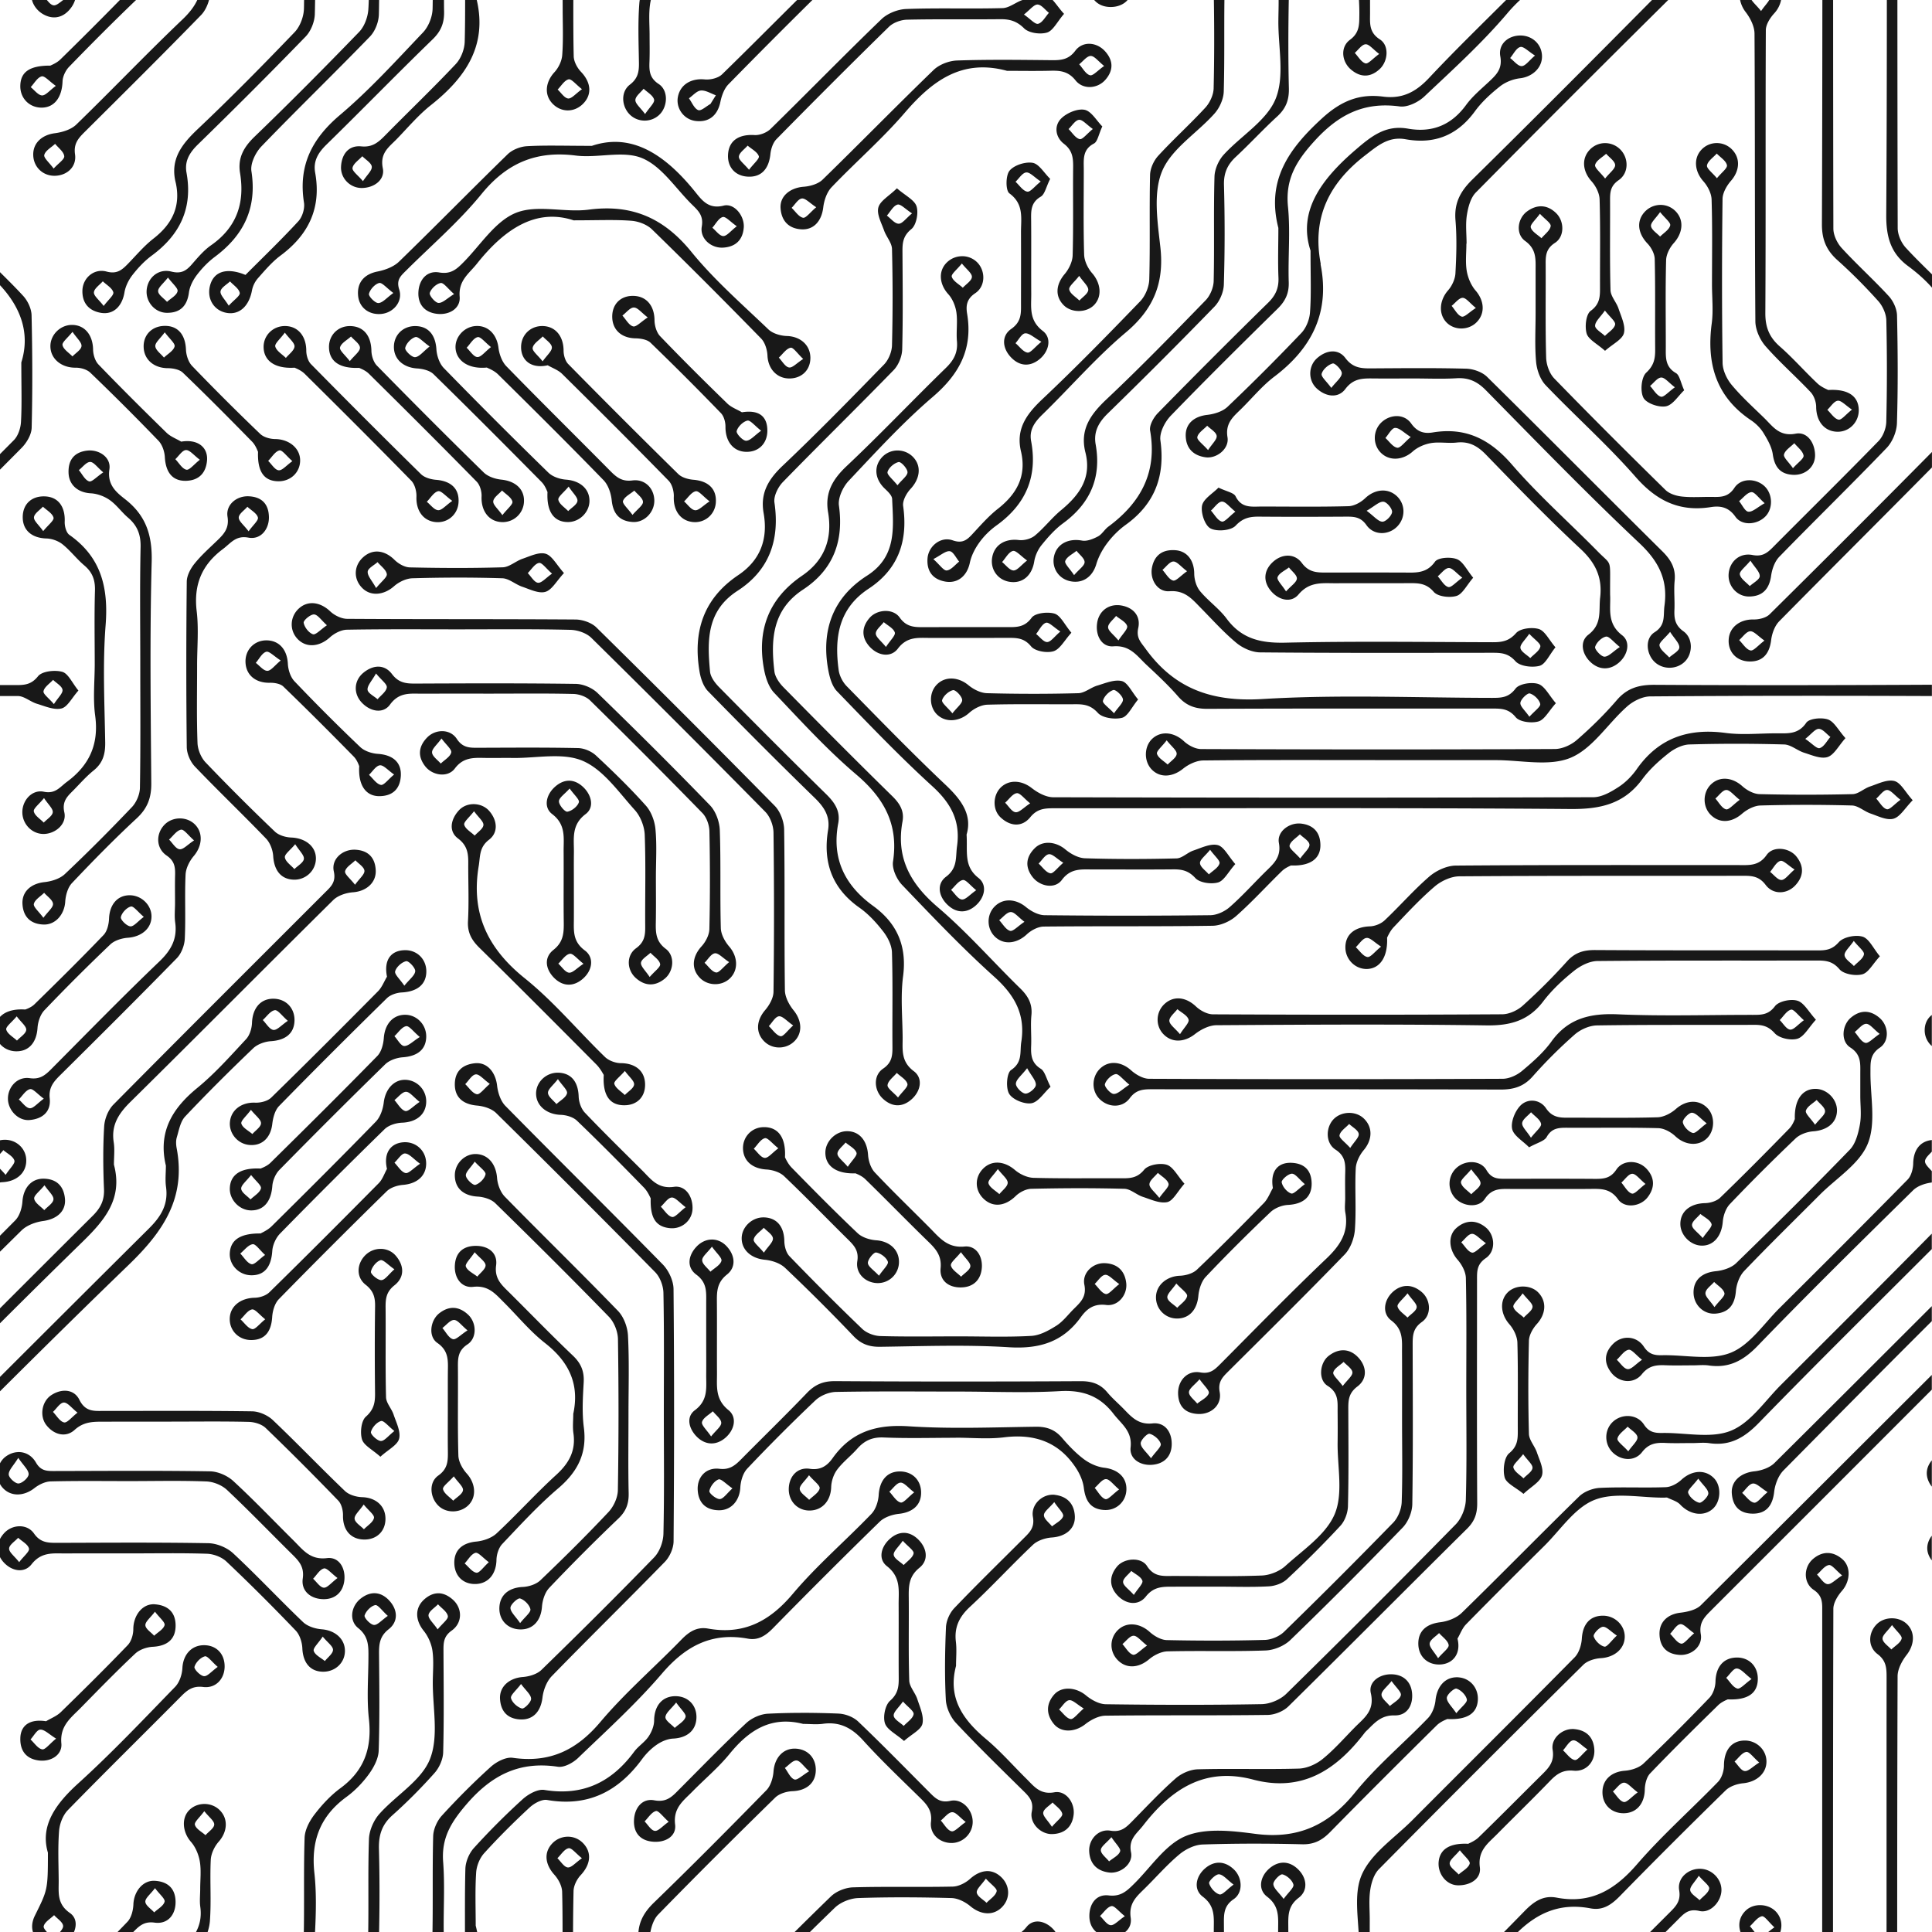 <svg xmlns="http://www.w3.org/2000/svg" height="800" width="800" viewBox="0 0 433.7
433.7" fill="#181818">
<path d="M7.178 0c.297 1.163 1.13 2.342 2.341 3.09 2.09 1.28 4.24 1.06 5.92-.73.657-.702 1.152-1.526 1.407-2.36H14.19c-.919.7-1.601 1.286-2.181 1.19-.542-.077-1.018-.616-1.489-1.19H7.178zm19.734 0a892.646 892.646 0 01-13.373 13.359c-.83.81-2.029 1.251-2.229 1.371-4.79-.02-6.69 1.51-6.75 4.52-.06 2.74 1.95 4.85 4.66 4.91 2.94.06 4.689-2.251 4.819-5.871.04-1.12.67-2.46 1.46-3.28C20.428 9.923 25.425 4.906 30.542 0h-3.63zm17.375 0c-.72 1.555-1.856 2.967-3.317 4.36-8.09 7.71-15.81 15.81-23.83 23.59-1.17 1.14-3.15 1.74-4.84 1.96-2.79.36-4.85 2.1-4.84 4.78 0 2.72 2.09 4.791 4.8 4.771 2.77-.03 4.99-2 4.58-4.83-.33-2.33.68-3.52 2.07-4.91 8.78-8.73 17.579-17.45 26.209-26.32.837-.851 1.464-2.125 1.799-3.4h-2.631zm23.977 0c-.014.654-.014 1.308-.034 1.96-.05 1.8-.87 3.99-2.1 5.27-7.08 7.37-14.25 14.66-21.67 21.68-3.62 3.43-6.36 6.84-5 12.15 1.15 5.28-.82 9.24-5.01 12.5-2.07 1.61-3.8 3.67-5.64 5.57-1.35 1.39-2.49 2.48-4.89 1.83-2.83-.77-5.35 1.46-5.42 4.26s1.44 4.55 4.17 5.01c2.81.47 4.76-1.5 5.27-4.59.23-1.39.95-2.83 1.83-3.95 1.25-1.6 2.69-3.13 4.32-4.33 6.34-4.67 9.21-10.68 7.78-18.58-.47-2.59.65-4.48 2.53-6.32 8.18-7.98 16.26-16.05 24.21-24.25C69.78 7 70.6 4.94 70.67 3.25c.03-1.083.046-2.166.066-3.25h-2.472zm14.52 0c-.024.737-.05 1.476-.105 2.21-.14 1.72-.89 3.75-2.06 4.96-7.69 7.95-15.48 15.81-23.45 23.49-2.47 2.38-3.839 4.8-3.279 8.2 1.1 6.71-.75 12.18-6.51 16.2-1.65 1.15-3.001 2.779-4.341 4.309-1.27 1.46-2.42 2.141-4.59 1.591-2.9-.73-5.32 1.39-5.53 4.2-.2 2.6 1.85 5.03 4.51 5.06 2.97.04 4.571-1.481 4.981-4.531.18-1.39.92-2.829 1.78-3.959 1.16-1.52 2.53-2.95 4.06-4.09 6.48-4.84 9.47-10.96 8.19-19.21-.27-1.73.93-4.201 2.25-5.571 8.01-8.31 16.31-16.34 24.34-24.63 1.17-1.2 1.97-3.26 2.02-4.97.032-1.086.039-2.173.054-3.26h-2.319zm14.36 0c-.014.673-.014 1.347-.035 2.02-.06 1.8-.919 3.97-2.149 5.26-6.05 6.36-11.992 12.91-18.672 18.56-6.34 5.37-9.339 11.4-8.049 19.65.21 1.32-.36 3.19-1.26 4.17-3.82 4.15-7.9 8.061-11.87 12.051-.48-.18-.8-.31-1.13-.41-3.66-1.14-6.16-.061-6.87 2.969-.67 2.87.96 5.46 3.75 5.96 2.87.52 5.05-1.49 5.71-5.06a5.9 5.9 0 011.33-2.709c1.59-1.8 3.18-3.681 5.09-5.101 6.32-4.7 9.18-10.71 7.76-18.6-.47-2.6.67-4.48 2.55-6.31 8-7.82 15.8-15.85 23.84-23.64 1.9-1.85 2.62-3.72 2.55-6.32-.024-.83-.017-1.66-.02-2.49h-2.525zm7.27 0c-.001 3.129-.01 6.257-.095 9.38-.05 1.7-.84 3.76-2 4.99-5.11 5.43-10.51 10.58-15.74 15.9-1.54 1.57-2.87 2.849-5.48 2.589-2.83-.28-4.38 1.73-4.54 4.51-.15 2.66 2.08 4.9 4.75 4.83 2.85-.07 5.13-1.95 4.63-4.41-.7-3.43 1.361-4.759 3.111-6.559 2.51-2.58 4.86-5.401 7.67-7.621 7.773-6.158 12.693-13.337 10.305-23.609h-2.611zm21.888 0c.003.633.008 1.268.008 1.9 0 3.48.16 6.98-.1 10.45-.09 1.33-.82 2.85-1.73 3.84-2.03 2.2-2.37 5.05-.47 7.05 1.89 1.99 4.769 2.06 6.759.17 2.2-2.09 1.95-4.88-.34-7.28-.85-.89-1.61-2.3-1.64-3.49-.094-4.21-.095-8.424-.086-12.64h-2.4zm17.305 0c-.04.25-.069.498-.088.74-.34 4.42-.16 8.89-.09 13.33.03 1.98-.189 3.52-2.029 4.93-2.12 1.62-1.87 4.89-.02 6.72 1.88 1.85 4.98 1.8 6.79-.12 1.74-1.85 1.869-5.32-.301-6.74-2.16-1.41-2.148-3.12-2.068-5.17.07-1.92.02-3.85.02-5.77 0-2.28-.211-4.59.089-6.84.044-.349.111-.715.193-1.08h-2.496zm35.326 0c-5.612 5.564-11.18 11.177-16.844 16.689-.87.85-2.62 1.26-3.89 1.14-2.98-.29-5.44 1.09-6.01 3.85-.53 2.58 1.3 5.13 3.92 5.47 3.02.4 4.981-1.239 5.601-4.259.29-1.4.849-2.98 1.809-3.96A1539.904 1539.904 0 01182.373 0h-3.44zm50.605 0c-1.53.512-2.975 1.78-4.478 1.82-7.21.2-14.431-.07-21.641.2-1.9.07-4.21.99-5.57 2.31-8.4 8.1-16.54 16.449-24.87 24.609-.86.84-2.41 1.45-3.59 1.38-3.43-.21-5.67 1.162-5.94 4.142-.27 2.88 1.44 4.96 4.24 5.18 3.09.25 4.89-1.602 5.25-5.022.12-1.18.57-2.57 1.36-3.38 8.34-8.48 16.75-16.91 25.26-25.23.97-.94 2.68-1.559 4.06-1.589 6.97-.16 13.95-.03 20.92-.11 2.12-.02 3.7.41 5.35 2.05 1.06 1.06 3.6 1.41 5.14.95 1.36-.41 2.26-2.38 3.83-4.2-1.004-1.085-1.773-2.26-2.56-3.11h-6.76zm16.092 0c.811.967 2.038 1.537 3.559 1.57 1.597.036 3.071-.537 3.933-1.57h-7.492zm26.863 0c.101 6.614.103 13.239-.054 19.85-.04 1.47-.85 3.21-1.86 4.31-3.41 3.71-7.18 7.1-10.59 10.82-1 1.09-1.79 2.84-1.82 4.3-.18 7.81.04 15.64-.18 23.45-.05 1.68-.89 3.72-2.06 4.93-7.18 7.44-14.41 14.849-21.93 21.939-3.56 3.36-6.04 6.73-4.78 11.84 1.23 5.45-.961 9.43-5.191 12.76-2.16 1.69-3.989 3.82-5.879 5.84-1.23 1.32-2.25 1.97-4.31 1.25-2.65-.93-5.43 1.292-5.63 4.092-.19 2.76 1.079 4.628 3.909 5.158 2.88.54 4.972-1.27 5.592-4.2.34-1.62 1.178-3.24 2.158-4.59 1.04-1.44 2.38-2.76 3.83-3.8 6.56-4.72 9.261-10.93 7.771-18.92-.47-2.52.76-4.24 2.51-5.95 6.29-6.12 12.07-12.83 18.76-18.46 6.21-5.22 8.62-11.08 7.75-19.06-.63-5.7-1.671-12.19.379-17.12 2.1-5.05 7.84-8.54 11.75-12.93 1.15-1.28 2.042-3.27 2.092-4.96.196-6.844.07-13.696.15-20.55h-2.367zm14.535 0c.011 1.563-.046 3.132-.058 4.7-.05 5.88 1.448 12.41-.612 17.48-2.01 4.94-7.78 8.29-11.66 12.55-1.14 1.25-2.018 3.23-2.068 4.91-.22 7.81-.002 15.64-.182 23.45-.04 1.47-.778 3.26-1.808 4.32-7.29 7.5-14.591 15.01-22.201 22.18-3.57 3.37-6.04 6.74-4.82 11.83 1.51 5.72-1.21 9.61-5.36 13.05-2.13 1.74-3.83 4.01-5.95 5.76-.89.73-2.43 1.14-3.59 1-3-.37-5.42.99-5.97 3.78-.53 2.68 1.13 5.12 3.79 5.58 2.97.51 5.12-1.36 5.63-4.57.21-1.29.83-2.66 1.66-3.68 1.43-1.77 2.991-3.54 4.81-4.87 6.07-4.45 8.641-10.211 7.321-17.681-.51-2.84.64-4.949 2.71-6.969 8.09-7.89 16.09-15.88 23.96-23.99 1.18-1.22 2.05-3.26 2.1-4.95.23-7.45.23-14.92.03-22.37-.07-2.67.78-4.549 2.66-6.299 3.17-2.95 6.1-6.15 9.29-9.07 1.92-1.76 2.68-3.651 2.62-6.291-.16-6.61-.14-13.236-.024-19.85h-2.277zm18.035 0c.056 1.115.1 2.226.086 3.31-.03 2.15.069 4.03-2.111 5.63-2.19 1.61-1.869 4.85.181 6.63 2.11 1.83 4.35 1.89 6.46-.031 1.92-1.75 2.23-5.31.08-6.69-2.48-1.59-2.21-3.639-2.21-5.849V0h-2.486zm33.031 0c-5.804 5.79-11.683 11.506-17.285 17.48-2.97 3.17-6 4.759-10.33 4.209-5.31-.68-9.38.93-13.68 4.85-7.55 6.9-12.56 14-9.83 24.63 0 3.72-.13 7.461.02 11.142.1 2.35-.64 4.01-2.33 5.66a1697.29 1697.29 0 00-24.73 24.75c-.96.98-1.96 2.75-1.75 3.94 1.63 9.33-2.08 16.16-9.36 21.55-.86.63-1.43 1.73-2.35 2.21-1.08.57-2.47 1.139-3.59.929-2.94-.54-5.52.66-6.22 3.33-.68 2.62.86 5.17 3.49 5.77 2.87.65 5.11-.95 5.95-3.8.5-1.69 1.41-3.349 2.48-4.769 1.15-1.52 2.56-2.94 4.1-4.05 6.58-4.73 8.91-11 7.81-18.98-.24-1.73 1-4.15 2.32-5.52 7.86-8.13 15.9-16.08 23.96-24 1.75-1.71 2.61-3.46 2.53-5.98-.18-5.65.39-11.35-.17-16.95-.62-6.21 1.87-10.27 5.96-14.76 5.41-5.95 11.119-8.83 19.109-7.75 1.75.24 4.18-.94 5.56-2.25 6.38-6.02 12.93-11.96 18.59-18.63A33.486 33.486 0 01341.225 0h-3.13zm32.754 0c-13.39 13.515-26.819 26.996-40.369 40.34-2.69 2.65-4.07 5.27-3.75 9.1.33 3.94.21 7.94-.01 11.9-.07 1.33-.77 2.84-1.66 3.85-1.89 2.16-2.21 5.2-.39 7.14 1.76 1.87 4.95 1.88 6.8.01 1.99-2.01 1.71-4.87-.22-7.11-1.02-1.18-1.73-2.86-1.99-4.41-.33-1.99-.08-4.071-.08-6.121.01 0 .02 0 .04-.01 0-2.16-.26-4.368.08-6.478.28-1.75.83-3.81 2-5C345.607 28.726 360.017 14.333 374.485 0h-3.635zm19.775 0a6.6 6.6 0 001.244 2.7c1.04 1.35 1.98 3.209 1.99 4.839.13 21.53.032 43.05.192 64.58.01 1.89 1.019 4.152 2.289 5.602 3.16 3.61 6.8 6.789 10.1 10.289.76.8 1.25 2.19 1.26 3.31.02 3.25 1.831 5.55 4.781 5.6 2.64.04 4.79-2.13 4.78-4.84-.02-3.01-2.21-4.82-6.86-4.53-.21-.13-1.49-.61-2.39-1.45-2.89-2.72-5.51-5.73-8.49-8.34-2.36-2.08-3.251-4.33-3.231-7.5.12-21.17.01-42.33.11-63.5.01-1.28.971-2.77 1.901-3.78A6.275 6.275 0 00399.825 0h-2.666c-.357.658-1.12 1.425-1.83 2.48-.817-1.042-1.738-1.857-2.125-2.48h-2.58zm18.465 0c-.01 16.759-.036 33.519-.1 50.279-.02 3.46.981 5.881 3.481 8.121 3.22 2.88 6.28 5.97 9.17 9.19 1 1.12 1.779 2.87 1.809 4.35.17 7.57.17 15.16-.01 22.73-.03 1.48-.73 3.309-1.76 4.359-7.8 8.01-15.78 15.85-23.66 23.79-1.32 1.34-2.43 2.19-4.61 1.77-2.97-.58-5.24 1.58-5.37 4.4-.12 2.64 1.97 4.96 4.65 4.92 2.99-.05 4.48-1.68 4.9-4.68.21-1.49.82-3.21 1.84-4.25 7.97-8.19 16.15-16.16 24.07-24.4 1.32-1.37 2.27-3.67 2.33-5.58.25-8.05.2-16.12.02-24.17-.03-1.48-.83-3.239-1.85-4.349-3.41-3.71-7.18-7.1-10.59-10.82-1.01-1.11-1.85-2.88-1.85-4.35-.04-17.104-.053-34.207-.058-51.31h-2.412zm14.475 0c0 16.084-.033 32.168-.135 48.25-.03 4.87.98 8.6 4.91 11.49 2.051 1.51 3.852 3.125 5.36 4.83v-2.982c-1.996-1.977-4.017-3.933-5.91-6.008-1.01-1.11-1.79-2.901-1.79-4.381-.046-17.065-.064-34.131-.066-51.199h-2.369zm-190.66 1.02c.87.01 1.71 1.19 2.56 1.86-.79.87-1.45 2.2-2.41 2.46-.68.19-1.75-1.08-3.2-2.08 1.37-1.07 2.23-2.25 3.05-2.24zm108.51 6.95c-2.8-.05-5.13 1.9-4.62 4.69.48 2.68-.76 4-2.36 5.51-1.83 1.73-3.84 3.37-5.31 5.38-3.31 4.54-7.62 6.281-13.05 5.331-5.05-.89-8.24 1.7-11.89 4.85-7.69 6.63-12.86 13.799-9.991 22.529 0 5.95.18 9.929-.12 13.859-.11 1.6-.849 3.48-1.939 4.63a478.926 478.926 0 01-16.56 16.562c-1.11 1.06-2.971 1.64-4.551 1.82-2.93.33-4.91 1.939-4.85 4.699.07 2.84 1.74 4.44 4.43 4.82 2.52.36 5.38-1.92 4.95-4.49-.52-3.15 1.26-4.59 3.03-6.32 2.49-2.44 4.73-5.21 7.48-7.29 8.43-6.38 12.49-14.4 10.41-25.07-.03-.12.01-.24-.01-.36-1.94-10.24 1.86-17.95 9.95-24.21 2.86-2.21 5.279-4.34 9.129-3.65 6.49 1.17 11.63-.889 15.57-6.299 1.54-2.11 3.551-3.94 5.611-5.57 1.23-.97 2.94-1.64 4.5-1.82 2.64-.3 4.88-2.211 4.93-4.791.05-2.67-2-4.749-4.74-4.809zM244.63 9.833a3.81 3.81 0 00-3.246 1.559c-1.48 1.97-3.14 2.139-5.24 2.119-7.1-.07-14.201-.17-21.291.07-1.81.06-4.01.9-5.29 2.14-8.39 8.11-16.54 16.46-24.9 24.6-1 .98-2.78 1.49-4.25 1.6-3.03.23-5.389 2.09-5.189 4.84.2 2.71 1.69 4.48 4.53 4.71 2.87.24 4.68-1.81 5.05-4.9.19-1.59.81-3.43 1.87-4.54 5.39-5.65 11.35-10.81 16.43-16.72 6.19-7.21 12.88-12.16 22.95-9.41 3.25 0 6.499.06 9.739-.02 2.22-.06 4.03.129 5.64 2.159 1.7 2.14 4.94 1.88 6.69-.11 1.87-2.13 1.83-4.358-.09-6.458-.94-1.02-2.184-1.597-3.402-1.64zm61.912.107c.79-.05 1.66 1.11 3.06 2.17-1.43 1.03-2.45 2.281-3.07 2.121-.95-.27-1.62-1.52-2.41-2.35.8-.7 1.58-1.89 2.42-1.94zm35.03.6c.71.111 1.707 1.118 3.01 1.932-1.33 1.12-2.14 2.339-2.99 2.369-.85.02-1.73-1.16-2.59-1.81.75-.88 1.36-2.24 2.28-2.48a.703.703 0 01.29-.011zm-96.73 2.022c.82-.02 1.68 1.18 3.02 2.25-1.45 1-2.52 2.27-3.18 2.08-.96-.26-1.63-1.591-2.42-2.461.86-.67 1.71-1.85 2.58-1.87zM9.612 17.146c.668.137 1.625 1.223 2.92 2.133-1.41 1.03-2.28 2.17-3.1 2.14-.87-.04-1.699-1.189-2.539-1.859.8-.85 1.49-2.16 2.45-2.41a.581.581 0 01.27-.004zm118.03.664c.63-.15 1.62 1.14 3 2.21-1.42 1.01-2.31 2.15-3.09 2.09-.85-.08-1.59-1.29-2.37-2.01.81-.82 1.51-2.06 2.46-2.29zm16.84 2.11c.84.8 2.11 1.49 2.35 2.44.17.69-1.02 1.73-2.02 3.24-1.07-1.45-2.2-2.32-2.18-3.15.03-.86 1.19-1.69 1.85-2.53zm12.85.4c1.09-.09 2.24.67 3.37 1.07-.41.65-.81 1.3-1.22 1.95-.93.51-2.11 1.63-2.74 1.38-.9-.36-1.41-1.72-2.09-2.65.89-.62 1.75-1.67 2.68-1.75zm85.521 4.272c-1.534-.002-3.478.888-4.572 1.947-1.76 1.7-1.34 4.29.54 5.73 1.94 1.49 2.101 3.17 2.081 5.26-.07 6.6.079 13.201-.111 19.791-.04 1.43-.84 3.08-1.79 4.2-1.99 2.35-2.22 5.02-.18 7.03 1.77 1.74 5.121 1.68 6.821-.12 1.83-1.94 1.44-4.91-.47-7.1-.96-1.09-1.761-2.74-1.801-4.17-.19-6.35-.08-12.71-.08-19.07 0-2.24-.35-4.489 2.28-5.869.82-.43 1.03-2.01 1.88-3.84-1.29-1.29-2.44-3.41-3.97-3.73a3.311 3.311 0 00-.628-.059zm-.64 2.308c.78-.09 1.689 1.06 3.109 2.06-1.36 1.1-2.321 2.41-2.951 2.27-.96-.23-1.68-1.46-2.5-2.26.78-.74 1.502-1.98 2.342-2.07zm-104.33 4.952c-1.617.02-3.287.303-5.014.888-6.21 0-10.42-.16-14.6.08-1.49.09-3.26.79-4.32 1.82-8.18 7.97-16.17 16.13-24.36 24.08-1.21 1.18-3.13 1.89-4.84 2.23-2.98.59-4.679 2.47-4.349 5.53.28 2.66 2.57 4.34 5.4 3.97 2.61-.35 4.669-2.82 3.819-5.46-.71-2.18.341-3.05 1.531-4.24 5.7-5.68 11.88-10.98 16.94-17.19 5.7-6.99 12.3-9.77 21.16-8.64 4.97.63 10.67-1.21 14.96.61 4.42 1.88 7.51 6.86 11.21 10.47 1.38 1.34 2.538 2.45 2.118 4.87-.46 2.66 2.06 4.85 4.73 4.72 2.8-.14 4.472-1.68 4.692-4.49.21-2.62-2.111-5.55-4.521-4.94-3.24.82-4.73-1.03-6.22-2.89-5.321-6.654-11.331-11.506-18.337-11.418zm247.43.267a4.682 4.682 0 00-3.362 1.48c-1.87 1.99-1.508 4.94.432 7.1.96 1.08 1.8 2.69 1.84 4.09.2 6.37.09 12.741.09 19.111 0 2.88.319 5.809-.051 8.639-1.21 8.99.91 16.49 8.78 21.78 1.08.72 2.1 1.71 2.78 2.8.93 1.51 1.9 3.18 2.14 4.88.4 2.83 1.67 4.44 4.52 4.59 2.82.15 5.05-1.839 4.97-4.529-.09-2.76-1.8-5.19-4.34-4.71-3.68.7-5.12-1.6-7.07-3.51-2.49-2.43-5.1-4.78-7.32-7.45-1.1-1.32-2.01-3.271-2.03-4.951-.17-12.26-.16-24.52-.01-36.78.02-1.38.94-2.98 1.9-4.08 1.96-2.25 2.18-5.089.16-7.089a4.756 4.756 0 00-3.43-1.371zm-25.043.008a4.738 4.738 0 00-3.368 1.453c-1.94 2.01-1.63 4.88.34 7.08.97 1.07 1.8 2.69 1.84 4.09.19 6.47.08 12.95.09 19.43 0 2.12.13 3.99-2.09 5.6-1.05.76-1.36 3.53-.91 5.08.4 1.36 2.32 2.28 4.13 3.89 1.79-1.57 3.89-2.55 4.24-3.97.41-1.64-.61-3.7-1.21-5.51-.47-1.43-1.76-2.74-1.8-4.13-.19-6.71-.07-13.43-.1-20.15-.01-1.82.07-3.26 1.92-4.54 2.36-1.63 2.28-5.03.33-6.94a4.794 4.794 0 00-3.412-1.382zm-347.9.162c.74.91 1.95 1.782 2.05 2.762.08.72-1.3 1.589-2.38 2.789-.97-1.34-2.27-2.4-2.1-3.06.25-.98 1.57-1.67 2.43-2.49zm155.46.4c.89.77 2.18 1.412 2.51 2.372.19.56-1.14 1.648-2.2 3.048-1.08-1.32-2.311-2.16-2.271-2.94.04-.86 1.26-1.66 1.96-2.48zm217.55 1.782c.82.86 2.089 1.63 2.289 2.61.14.68-1.21 1.649-2.25 2.929-1.02-1.24-2.34-2.19-2.23-2.87.17-.99 1.41-1.79 2.19-2.67zm-24.83.049c.73.84 1.99 1.67 2.02 2.53.03.84-1.21 1.71-2.25 3.03-1.05-1.36-2.411-2.42-2.241-3.08.26-.98 1.59-1.67 2.47-2.48zm-279.22.55c.76.78 2.05 1.51 2.13 2.35.08.85-1.04 1.81-1.98 3.25-1.09-1.31-2.44-2.25-2.35-2.96.15-.97 1.41-1.77 2.2-2.64zm149.83 1.424c-1.61-.015-3.66.742-4.543 1.836-.88 1.09-.89 4.45-.02 5.08 3.3 2.41 2.59 5.58 2.6 8.7.02 5.29.01 10.58 0 15.87 0 2.22.2 4.2-2.22 5.88-2.18 1.52-2.01 4.28-.03 6.35 1.96 2.06 4.32 2.16 6.45.39 2.14-1.79 2.74-4.751.69-6.311-3.15-2.4-2.57-5.309-2.59-8.309-.03-5.41.02-10.82-.02-16.23-.01-2.16-.239-4.2 2.151-5.6.92-.54 1.2-2.18 2.12-4-1.36-1.32-2.5-3.349-3.93-3.599a4.209 4.209 0 00-.658-.056zm-.793 2.217c.84-.08 1.791 1.05 3.261 2.03-1.38 1.1-2.34 2.418-3.03 2.278-.98-.17-1.76-1.428-2.63-2.218.79-.74 1.539-2.01 2.399-2.09zm-29.02 3.558c-1.8 1.76-3.78 2.821-4.17 4.311-.4 1.51.681 3.45 1.28 5.15.5 1.43 1.74 2.76 1.78 4.15.18 7.21.18 14.439 0 21.649-.04 1.47-.78 3.27-1.81 4.32-7.47 7.67-14.95 15.33-22.72 22.69-3.21 3.04-5.08 6.14-4.29 10.62 1.03 5.83-.7 10.59-5.7 13.95-7.85 5.28-10.2 12.75-8.67 21.72.26 1.52.86 3.27 1.89 4.33 7.89 8.08 15.87 16.091 23.97 23.971 2.14 2.08 3.48 4.16 2.98 7.21-1.19 7.23.88 13.08 7.06 17.43 2.03 1.43 3.8 3.369 5.33 5.349 1.01 1.3 1.9 3.07 1.95 4.66.21 6.97.06 13.952.11 20.932.02 2.06.01 3.76-2.11 5.19-2.22 1.51-2.05 4.81-.09 6.68 2.05 1.95 4.38 2.058 6.48.208s2.63-4.758.52-6.328c-2.95-2.2-2.489-4.851-2.509-7.621-.04-4.57-.49-9.21.1-13.7.89-6.8-1.37-11.9-6.74-15.79-6.37-4.62-9.31-10.62-7.82-18.53.52-2.79-.821-4.7-2.741-6.58-8.07-7.92-16.05-15.93-23.99-23.98-.94-.95-1.939-2.289-2.049-3.529-.64-6.9-.8-13.6 6.18-18.11 7.15-4.62 9.51-11.44 8.28-19.81-.21-1.43.8-3.48 1.9-4.61 8.22-8.44 16.649-16.68 24.869-25.13 1.1-1.14 1.87-3.07 1.91-4.66.19-7.33.1-14.67.06-22.01-.01-1.95.16-3.48 1.99-4.97 1.12-.9 1.64-3.59 1.18-5.09-.45-1.45-2.5-2.41-4.41-4.07zm-21.35 2.291c.8-.1 1.75 1 3.23 1.96-1.37 1.15-2.32 2.49-2.96 2.36-.96-.2-1.72-1.43-2.56-2.22.76-.75 1.46-2 2.29-2.1zm21.748 1.358c.69.11 1.68 1.142 2.992 1.982-1.36 1.12-2.19 2.34-3.01 2.32-.89-.02-1.76-1.17-2.64-1.82.78-.87 1.43-2.19 2.38-2.47a.63.63 0 01.278-.012zm170.94.08a4.863 4.863 0 00-3.52 1.611c-1.87 2.06-1.48 4.801.66 7.051.85.89 1.601 2.29 1.631 3.48.16 6.72.05 13.45.1 20.17.02 2.06-.19 3.66-1.99 5.33-1.12 1.03-1.41 4.17-.65 5.64.65 1.26 3.45 2.231 5.04 1.931 1.55-.28 2.77-2.342 4.11-3.602-.82-1.82-1.02-3.379-1.85-3.859-2.5-1.45-2.272-3.65-2.272-5.91 0-6.48-.1-12.97.07-19.45.04-1.3.821-2.82 1.721-3.82 2.01-2.24 2.351-5.08.471-7.08a4.685 4.685 0 00-3.521-1.492zm-26.562.318c-1.107-.05-2.238.345-3.338 1.155-2.14 1.58-2.6 5.049-.42 6.619 2.59 1.86 2.351 4.13 2.351 6.6v9.38c.01 3.72-.22 7.47.11 11.141.16 1.83.92 3.97 2.15 5.26 6.64 6.95 13.87 13.37 20.19 20.59 4.69 5.36 9.839 7.88 16.85 6.78 2.15-.34 4.01-.04 5.55 2.15 1.49 2.12 4.92 1.81 6.74-.06 1.76-1.8 1.65-5.081-.24-6.821-1.92-1.76-5.24-1.84-6.72.4-1.35 2.04-2.95 2.081-4.88 2.041-2.29-.04-4.591.16-6.851-.08-1.3-.13-2.849-.61-3.739-1.48-8.41-8.25-16.75-16.57-24.96-25.02-1.09-1.12-1.78-3.08-1.83-4.67-.2-6.97-.07-13.95-.11-20.92-.02-1.96.05-3.552 2.09-4.862 2.18-1.4 2.13-4.86.25-6.68-1.005-.974-2.087-1.471-3.194-1.523zm-210.44.475c-1.135.02-2.306.11-3.516.27-5.45.71-11.64-1.21-16.4.74-4.62 1.89-7.87 7.17-11.67 11.02-1.54 1.56-2.83 2.8-5.5 2.34-2.76-.48-4.51 1.62-4.67 4.35-.16 2.74 1.33 4.609 4.17 4.939 2.84.33 5.3-1.27 5.09-3.83-.3-3.67 2.08-5.17 3.87-7.42 6.06-7.63 13.15-12.558 21.7-9.739 5.53 0 9.27-.19 12.98.1 1.6.12 3.499.84 4.629 1.94 8.27 8.05 16.42 16.23 24.49 24.49.89.91 1.37 2.548 1.43 3.868.13 2.88 2.06 5.102 4.91 5.102 2.83 0 4.79-1.972 4.72-4.762-.08-2.84-2.35-4.68-5.26-4.77-1.42-.04-3.19-.55-4.18-1.5-5.91-5.66-12.15-11.09-17.28-17.4-5.399-6.64-11.57-9.882-19.514-9.737zm236.98.818c1.11 1.38 2.41 2.36 2.27 2.99-.22.96-1.46 1.69-2.27 2.51-.73-.78-1.95-1.519-2.04-2.369-.08-.78 1.04-1.69 2.04-3.13zm-26.98.381c1.13 1.22 2.51 2.1 2.42 2.76-.14.99-1.33 1.83-2.07 2.73-.85-.79-2.14-1.47-2.4-2.42-.18-.65 1.08-1.7 2.05-3.07zm-183.18.727c.66.13 1.617 1.188 2.894 2.072-1.39 1.06-2.23 2.221-3.04 2.201-.83-.02-1.64-1.2-2.45-1.87.77-.85 1.41-2.15 2.33-2.4a.576.576 0 01.266-.003zm53.422 8.799a4.912 4.912 0 00-3.418 1.445c-1.94 1.94-1.621 4.888.359 7.068.97 1.06 1.62 2.662 1.83 4.102.3 2.12-.069 4.328.121 6.478.22 2.5-.68 4.231-2.47 5.971-7.5 7.29-14.702 14.9-22.312 22.07-3.15 2.97-4.878 6-4.148 10.32 1.01 5.94-.76 10.8-5.83 14.26-7.51 5.13-10.201 12.259-8.541 21.039.34 1.85 1.03 3.95 2.27 5.26 5.96 6.27 11.82 12.72 18.4 18.31 6.28 5.33 9.55 11.212 8.28 19.562-.25 1.64.82 3.98 2.05 5.26 6.73 7.03 13.45 14.109 20.68 20.609 4.58 4.12 7.04 8.46 6.06 14.65-.35 2.27.34 4.529-2.28 6.279-.99.66-1.23 4.03-.44 5.34s3.41 2.38 5 2.12c1.55-.26 2.8-2.328 4.29-3.698-.97-1.86-1.259-3.461-2.19-4.041-2.13-1.32-2.24-3.1-2.16-5.2.09-2.28-.16-4.591.06-6.851.24-2.53-.75-4.269-2.5-5.979-6.2-6.05-11.93-12.62-18.5-18.22-6.17-5.26-9.44-11.1-7.94-19.25.43-2.34-.59-4.02-2.27-5.67-8.24-8.08-16.38-16.27-24.48-24.5-.93-.95-1.86-2.301-2.01-3.561-.84-7.11-.48-13.79 6.44-18.34 6.74-4.44 9.17-10.81 8.05-18.85-.24-1.75.9-4.19 2.2-5.57 6.1-6.47 12.141-13.08 18.881-18.85 5.99-5.13 9.01-10.81 7.69-18.68-.29-1.76-.1-3.3 1.83-4.58 2.37-1.58 2.32-5.071.4-6.961a4.734 4.734 0 00-3.402-1.344zm.002 1.634c1.06 1.33 2.28 2.2 2.25 3.02-.04.84-1.31 1.62-2.04 2.42-.88-.8-2.17-1.48-2.48-2.46-.19-.57 1.2-1.64 2.27-2.98zM-.003 61.096v2.923c4.696 5.027 6.818 10.883 4.789 17.34 0 5.7.142 9.561-.078 13.381-.08 1.39-.642 3.1-1.592 4.06-1.036 1.051-2.082 2.092-3.12 3.142v3.49c1.609-1.623 3.226-3.235 4.83-4.862 1.15-1.16 2.24-2.99 2.28-4.54.21-8.41.17-16.83-.02-25.25-.03-1.48-.858-3.24-1.878-4.35-1.68-1.832-3.446-3.583-5.211-5.334zm242.26.834c.98 1.43 2.09 2.34 2.04 3.16-.06.84-1.28 1.59-1.99 2.38-.81-.82-2.1-1.54-2.28-2.48-.14-.69 1.15-1.66 2.23-3.06zm-204.55.37c1.04 1.41 2.318 2.42 2.148 3.09-.21.93-1.52 1.59-2.36 2.37-.72-.8-1.97-1.571-2-2.391s1.151-1.688 2.211-3.068zm-14.631.85c.84.81 2.099 1.5 2.359 2.46.17.63-1.11 1.66-2.16 3.07-1.07-1.4-2.26-2.28-2.19-3.06.07-.87 1.28-1.65 1.99-2.47zm28.56.02c.78.85 2.01 1.62 2.18 2.58.12.65-1.27 1.549-2.47 2.869-.9-1.46-1.96-2.429-1.84-3.219.12-.83 1.37-1.5 2.13-2.23zm33.47.36c.65-.17 1.681 1.12 3.191 2.24-1.49 1.07-2.401 2.22-3.361 2.26-.73.03-2.24-1.53-2.11-2.07.24-.98 1.33-2.18 2.28-2.43zm13.82 0c.66-.11 1.59 1.25 3.01 2.48-1.57.96-2.57 2.04-3.51 1.99-.74-.04-2.12-1.7-1.95-2.24.3-.96 1.48-2.06 2.45-2.23zm42.938 2.892c-2.706.08-4.503 1.996-4.428 4.818.08 2.9 2.17 4.66 5.22 4.71 1.15.02 2.62.26 3.38.99a653.916 653.916 0 0115.8 15.8c.68.71 1.03 2.02 1.02 3.05-.03 3.3 1.75 5.59 4.66 5.64 2.79.05 4.72-1.87 4.74-4.71.02-3.19-1.799-4.8-5.709-4.17-1.12-.66-2.44-1.12-3.33-2.02-5.08-4.94-10.11-9.93-15.02-15.05-.82-.85-1.26-2.38-1.27-3.61-.03-3.1-1.67-5.27-4.51-5.44a6.18 6.18 0 00-.553-.008zm186.46.437c.78-.02 1.59 1.152 2.98 2.272-1.5.97-2.56 2.13-3.18 1.94-.92-.29-1.521-1.56-2.261-2.41.82-.64 1.63-1.782 2.46-1.802zm-186.04 2.17c.85-.01 1.7 1.15 3.12 2.23-1.52.98-2.579 2.19-3.279 2.01-.96-.26-1.62-1.57-2.41-2.43.86-.65 1.709-1.8 2.569-1.81zm217.99.682c1.12 1.46 2.42 2.448 2.29 3.148-.19.96-1.47 1.711-2.29 2.551-.79-.76-2.21-1.53-2.2-2.28.01-.98 1.17-1.93 2.2-3.42zm-344.16 3.228c-2.63.02-4.85 2.27-4.8 4.85.05 2.84 2.56 4.79 5.67 4.75 1.11-.01 2.52.381 3.29 1.121a550.403 550.403 0 0115.29 15.27c.86.89 1.37 2.42 1.44 3.69.2 3.51 1.791 5.44 4.881 5.31 2.89-.13 4.37-1.88 4.59-4.58.23-2.93-2.07-4.829-5.8-4.209-1.11-.66-2.41-1.13-3.3-2.01-5.16-5.04-10.27-10.12-15.27-15.31-.76-.79-1.19-2.21-1.21-3.35-.05-3.27-1.88-5.552-4.78-5.532zm20.7.221c-2.83.1-4.73 2.15-4.56 4.92.17 2.78 2.43 4.56 5.42 4.57 1.14.01 2.611.28 3.371 1.01 5.28 5.07 10.43 10.26 15.55 15.49.81.83 1.21 2.06 1.33 2.27-.17 4.65 1.479 6.599 4.599 6.619 2.74.01 4.851-2.02 4.851-4.69 0-2.76-2.51-4.759-5.61-4.789-1.14-.01-2.57-.4-3.35-1.15a536.573 536.573 0 01-15.29-15.26c-.84-.88-1.33-2.42-1.38-3.68-.14-3.4-1.85-5.42-4.93-5.31zm70.458.02a5.198 5.198 0 00-.518.01c-2.64.18-4.73 2.57-4.48 5.12.26 2.63 2.81 4.59 7.01 4.2.26.15 1.61.63 2.53 1.54 7.95 7.85 15.88 15.719 23.67 23.739 1.07 1.1 1.68 2.97 1.84 4.56.32 3.05 1.8 4.66 4.75 4.83 2.59.15 4.83-2.198 4.81-4.798-.02-2.71-2.06-4.902-4.92-4.532-2.29.3-3.519-.67-4.919-2.08-7.77-7.86-15.651-15.619-23.361-23.539-1-1.02-1.61-2.731-1.79-4.191-.346-2.785-2.09-4.778-4.622-4.86zm-43.297.01c-2.72-.01-4.851 2.12-4.801 4.77.06 2.93 2.4 4.859 6.97 4.579.15.09 1.42.54 2.27 1.39 8.03 7.94 16.02 15.91 23.91 23.98.8.82 1.21 2.41 1.16 3.61-.11 3.04 1.46 5.37 4.24 5.67 2.68.3 4.98-1.61 5.2-4.29.25-3.12-1.6-4.909-5.03-5.189-1.17-.09-2.59-.491-3.39-1.271-8.3-8.16-16.53-16.4-24.7-24.7-.68-.7-1.05-1.999-1.05-3.019-.01-3.26-1.85-5.52-4.78-5.53zm57.77 0c-2.73-.01-4.79 2.05-4.77 4.77.01 2.95 2.3 4.87 5.98 4.04 1.08.63 2.36 1.07 3.22 1.92 8.03 7.93 16.02 15.91 23.91 23.98.8.82 1.22 2.4 1.17 3.6-.12 3.04 1.44 5.37 4.22 5.68 2.67.3 4.989-1.61 5.209-4.28.25-3.1-1.63-4.921-5.02-5.201-1.17-.1-2.59-.49-3.39-1.27a2054.983 2054.983 0 01-24.71-24.699c-.68-.69-1.05-1.99-1.05-3.01-.01-3.26-1.84-5.51-4.77-5.53zm-43.141.01c-2.73-.04-4.8 2.04-4.75 4.77.05 3.02 2.19 4.8 6.78 4.61.15.09 1.34.5 2.15 1.29 8.13 8.03 16.22 16.1 24.22 24.25.74.76 1.15 2.21 1.1 3.31-.14 3.23 1.611 5.65 4.521 5.77a4.77 4.77 0 005-4.62c.11-2.8-1.95-4.59-5.08-4.91-1.38-.14-3.01-.68-3.97-1.62-8.08-7.9-16.062-15.91-23.972-23.98-.76-.78-1.208-2.2-1.228-3.33-.07-3.38-1.752-5.5-4.772-5.54zm14.66 0c-2.77-.04-4.84 1.97-4.84 4.69 0 2.78 2.161 4.63 5.201 4.82 1.27.08 2.84.45 3.69 1.28 8.17 7.99 16.24 16.091 24.27 24.221.81.82 1.21 2.038 1.32 2.238-.24 4.54 1.53 6.71 4.52 6.74 2.61.05 4.9-2.18 4.9-4.76 0-2.75-2.18-4.529-5.26-4.759-1.37-.1-3.001-.64-3.951-1.56a1298.287 1298.287 0 01-23.47-23.47c-.99-1.01-1.589-2.78-1.679-4.24-.21-3.19-1.771-5.16-4.701-5.2zm-76.99 1.29c1 1.47 2.101 2.39 2.021 3.2-.07.83-1.301 1.55-2.031 2.32-.79-.83-2.02-1.57-2.23-2.53-.15-.64 1.15-1.61 2.24-2.99zm20.71.11c1.08 1.46 2.37 2.5 2.21 3.17-.24.97-1.54 1.68-2.39 2.5-.69-.85-1.87-1.66-1.94-2.55-.06-.8 1.09-1.7 2.12-3.12zm26.96.07c1.04 1.4 2.21 2.3 2.17 3.11-.06.89-1.24 1.72-1.94 2.57-.85-.84-2.119-1.571-2.379-2.561-.17-.66 1.108-1.69 2.148-3.12zm166.19.16c.94-.08 1.958.95 3.638 1.89-1.52 1.24-2.439 2.53-3.119 2.43-.98-.16-1.8-1.361-2.69-2.111.72-.79 1.39-2.149 2.17-2.209zm-108.29.69c.73.81 1.98 1.58 2.04 2.43.06.84-1.09 1.769-2.07 3.169-1.06-1.36-2.38-2.33-2.24-3.04.17-.96 1.46-1.72 2.27-2.56zm-43.05.019c.72.83 1.99 1.662 2.01 2.512.02.84-1.22 1.71-2.28 3.02-1.02-1.35-2.36-2.411-2.19-3.081.24-.96 1.59-1.651 2.46-2.451zm14.72.127c.668.133 1.625 1.203 2.93 2.113-1.43 1.12-2.32 2.34-3.27 2.4-.75.05-2.33-1.5-2.21-2.07.2-.98 1.32-2.18 2.28-2.44a.589.589 0 01.27-.003zm13.7.014c.66-.16 1.67 1.18 3 2.23-1.35 1.06-2.24 2.29-3.06 2.24-.83-.04-1.6-1.34-2.4-2.09.81-.84 1.5-2.15 2.46-2.38zm70.26 2.38c.6-.13 1.53 1.31 2.83 2.52-1.45.93-2.43 2.05-3.19 1.91-.86-.15-1.53-1.42-2.28-2.21.87-.79 1.65-2.01 2.64-2.22zm121.51.83c-1.137.057-2.332.62-3.372 1.56-1.96 1.78-1.98 4.96-.02 6.76 2.06 1.89 4.81 2.25 6.41.12 1.89-2.52 4.081-2.39 6.551-2.37 2.89.02 5.77 0 8.66 0 3.24-.01 6.5.15 9.74-.05 2.73-.17 4.66.72 6.6 2.69 11.38 11.57 22.679 23.22 34.479 34.34 4.35 4.1 6.421 8.25 5.611 14.06-.3 2.17.34 4.31-2.22 5.93-2.21 1.4-1.88 4.87.02 6.67 1.89 1.79 5.029 1.72 6.839-.15 1.73-1.78 1.8-5.179-.37-6.729-1.91-1.36-2.118-2.9-2.028-4.89.09-2.16-.162-4.35.048-6.49.27-2.77-.83-4.67-2.76-6.58-13.16-13.02-26.17-26.18-39.35-39.17-1.11-1.09-3.08-1.78-4.68-1.83-6.97-.19-13.95-.111-20.92-.071-2.39.02-4.42.07-6.21-2.32-.81-1.085-1.89-1.535-3.027-1.479zm.198 2.7c.49-.13 2.071 1.47 2.031 2.22-.06.96-1.261 1.85-2.361 3.27-1.06-1.47-2.35-2.53-2.16-3.18.27-.98 1.48-2.04 2.49-2.31zm73.72 3.16c.82-.03 1.68 1.13 3.08 2.19-1.46 1.04-2.51 2.3-3.14 2.11-.96-.28-1.64-1.56-2.43-2.41.83-.67 1.64-1.86 2.49-1.89zm39.642 5.21c.79-.09 1.72 1.01 3.19 1.99-1.41 1.11-2.36 2.39-3.01 2.25-.95-.19-1.69-1.42-2.52-2.2.77-.72 1.49-1.94 2.34-2.04zm-98.994 3.45c-1.236-.002-2.516.51-3.486 1.45-1.9 1.85-1.931 4.97-.051 6.81 1.95 1.91 4.95 1.619 7.1-.301 1.08-.97 2.651-1.648 4.091-1.898 1.87-.32 3.86.088 5.76-.122 2.77-.32 4.69.732 6.6 2.702 6.95 7.17 13.909 14.339 21.209 21.139 3.37 3.14 4.971 6.4 4.431 10.96-.35 2.96.51 5.911-2.63 8.321-2.11 1.62-1.381 4.58.689 6.35 1.94 1.66 4.29 1.6 6.25-.16 1.98-1.78 2.51-4.621.62-6.061-3.5-2.68-2.51-6.07-2.69-9.06-.07-8.48.57-6.33-2.77-9.74-6.41-6.52-13.3-12.611-19.27-19.511-4.92-5.68-10.35-8.44-17.78-7.21-1.95.32-3.49-.108-4.85-2.028-.796-1.12-1.987-1.638-3.223-1.641zm-145.78 1.01c.66-.15 1.66 1.16 3.09 2.27-1.49 1.07-2.43 2.25-3.38 2.25-.75 0-2.259-1.62-2.109-2.17.26-.98 1.419-2.12 2.399-2.35zm103.22 1.15c.76.75 2.02 1.44 2.13 2.27.11.8-.99 1.749-1.93 3.199-1.17-1.34-2.531-2.27-2.411-2.92.18-.96 1.42-1.709 2.21-2.549zm42.189.49c.96-.03 1.96 1.07 3.51 2.04-1.42 1.19-2.36 2.53-3.04 2.41-.98-.17-1.78-1.41-2.65-2.19.72-.81 1.43-2.24 2.18-2.26zm89.61 3.43c.75.92 1.92 1.77 2.08 2.78.1.66-1.25 1.56-2.38 2.83-.96-1.39-2.18-2.41-2.01-3.08.25-.97 1.49-1.7 2.31-2.53zm-361.04 1.54c.85-.03 1.75 1.16 3.11 2.18-1.34 1.05-2.34 2.38-3.02 2.23-.95-.21-1.66-1.52-2.48-2.36.79-.73 1.57-2.02 2.39-2.05zm20.98.08c.6-.15 1.591 1.27 2.901 2.41-1.37.98-2.29 2.14-3.08 2.05-.85-.09-1.57-1.359-2.35-2.109.83-.83 1.55-2.112 2.53-2.352zm-42.78.015a5.304 5.304 0 00-.52.045c-2.86.39-4.149 2.18-4.039 5.01.11 2.76 2.18 4.41 5 4.56 1.44.08 3.02.66 4.21 1.49 1.55 1.08 2.69 2.73 4.15 3.98 2.06 1.76 2.87 3.78 2.81 6.57-.19 8.77-.07 17.54-.07 26.32 0 9.25.08 18.51-.08 27.76-.03 1.47-.79 3.26-1.81 4.33-4.88 5.13-9.89 10.16-15.04 15.02-1.12 1.06-2.99 1.639-4.58 1.809-3.02.32-5.14 2.14-4.93 5.02.2 2.82 1.85 4.38 4.66 4.5 2.74.13 4.75-2.28 4.93-5.11.09-1.45.57-3.2 1.52-4.2 4.71-4.98 9.51-9.88 14.529-14.53 2.42-2.24 3.301-4.62 3.271-7.86-.13-16.59-.35-33.18.09-49.76.15-5.94-1.29-10.36-5.93-13.99-2.04-1.59-4.09-3.27-3.56-6.75.384-2.512-2.026-4.312-4.611-4.214zm181.6.002a4.73 4.73 0 00-3.53 1.492c-1.92 2.07-1.659 4.892.551 7.022.7.67 1.67 1.549 1.7 2.369.26 6.4 1.12 12.89-5.64 17.22-7.74 4.95-10.35 12.37-8.679 21.28.31 1.63.84 3.53 1.93 4.66 7.01 7.25 13.989 14.56 21.439 21.35 4.16 3.8 6.31 7.77 5.52 13.42-.36 2.51.18 4.881-2.47 6.871-2.15 1.61-1.71 4.38.36 6.33 1.92 1.82 4.17 1.93 6.18.24 2.13-1.79 2.81-4.68.74-6.3-3.36-2.63-2.42-5.87-2.67-9.73 1.32-4.45-1.191-7.831-4.711-11.16-7.59-7.18-14.879-14.69-22.199-22.15-.91-.93-1.64-2.36-1.81-3.65-.98-7.22-.05-13.77 6.72-18.23 6.71-4.41 8.87-10.76 7.76-18.57-.17-1.2.75-2.859 1.66-3.839 2.08-2.23 2.51-5.02.67-7.05a4.797 4.797 0 00-3.521-1.573zm232.14.34a4830.296 4830.296 0 01-36.43 36.424c-.81.81-2.39 1.19-3.61 1.17-2.97-.06-5.36 1.649-5.58 4.379-.23 2.79 1.63 4.89 4.43 5.04 3.06.16 4.69-1.569 5.09-4.769.18-1.48.8-3.22 1.82-4.25 11.382-11.55 22.883-22.983 34.28-34.525v-3.469zm-413.45 2.232c.81 0 1.61 1.22 2.94 2.34-1.47.98-2.58 2.231-3.18 2.021-.95-.32-1.55-1.64-2.3-2.53.85-.66 1.69-1.83 2.54-1.83zm181.49.022c.53-.11 1.95 1.43 1.99 2.26.03.8-1.2 1.658-2.25 2.958-1.06-1.34-2.41-2.39-2.23-3 .27-.95 1.49-1.998 2.49-2.218zm-74.08 5.51c.96 1.47 2.06 2.408 1.98 3.208-.08.83-1.34 1.531-2.08 2.291-.79-.83-2.02-1.58-2.21-2.54-.13-.65 1.19-1.6 2.31-2.96zm145.88.23c-1.29 1.33-3.38 2.519-3.69 4.039-.31 1.61.621 4.43 1.881 5.11 1.44.78 4.61.51 5.65-.6 1.67-1.78 3.24-2.05 5.32-2.03 6.5.05 12.99.04 19.49 0 1.83-.01 3.28.07 4.57 1.91 1.68 2.38 5.029 2.27 6.939.26 1.87-1.96 1.801-5-.149-6.8-2.04-1.88-4.95-1.53-7.08.49-.96.92-2.46 1.75-3.73 1.79-6.49.18-12.99.081-19.49.081-2.24 0-4.52.429-5.87-2.291-.41-.83-2.001-1.069-3.841-1.959zm-160.83.648c.83.82 2.078 1.52 2.328 2.48.16.62-1.15 1.632-2.25 3.052-1.01-1.43-2.129-2.322-2.049-3.112.08-.86 1.27-1.62 1.97-2.42zm29.699.022c.7.84 1.9 1.66 1.94 2.53.03.77-1.22 1.609-2.35 2.929-1.04-1.44-2.341-2.54-2.131-3.14.34-.95 1.64-1.56 2.54-2.32zm-44.051.139c.68-.17 1.71 1.11 3.18 2.17-1.46 1.02-2.36 2.15-3.17 2.09-.89-.05-1.7-1.21-2.55-1.89.84-.84 1.56-2.13 2.54-2.37zm57.83.01c.68-.15 1.671 1.16 3.111 2.27-1.5.98-2.43 2.07-3.25 1.99-.88-.08-1.65-1.27-2.47-1.98.86-.81 1.619-2.07 2.609-2.28zm236.97.2c.71-.09 1.59 1.251 2.99 2.481-1.65.93-2.7 1.988-3.65 1.908-.76-.06-1.4-1.529-2.09-2.369.91-.72 1.77-1.91 2.75-2.02zm-337.27.93c-2.76-.14-5.231 1.89-4.801 4.58.42 2.63-.85 3.94-2.4 5.43-1.73 1.67-3.55 3.28-5.04 5.15-.88 1.11-1.7 2.65-1.71 4-.13 12.38-.14 24.77 0 37.15.02 1.48.8 3.28 1.83 4.36 5.23 5.47 10.71 10.7 15.96 16.16.92.95 1.52 2.56 1.61 3.91.2 3.23 1.74 5.23 4.61 5.32 2.68.08 4.9-1.99 4.98-4.63.08-2.79-2.32-4.71-5.56-4.83-1.26-.05-2.8-.51-3.67-1.35a484.42 484.42 0 01-15.55-15.53c-1.02-1.08-1.75-2.87-1.8-4.36-.21-5.76-.09-11.54-.09-17.31-.01-4.09.39-8.22-.09-12.24-.72-5.95 1.14-10.43 5.9-13.98 1.76-1.32 2.88-3.1 5.72-2.55 2.73.52 4.681-1.87 4.591-4.72-.09-2.87-1.64-4.42-4.49-4.56zm-45.82.02c-2.92-.1-4.871 1.67-4.951 4.49-.09 3.07 2 4.86 5.31 4.96 1.23.03 2.661.54 3.621 1.31 1.78 1.42 3.17 3.29 4.91 4.76 1.81 1.53 2.44 3.27 2.37 5.63-.16 5.52-.051 11.04-.051 16.57-.01 3.84-.419 7.74.101 11.52.86 6.37-1.281 11.1-6.341 14.84-1.59 1.17-2.59 2.77-5.19 2.22-2.65-.55-4.83 1.94-4.82 4.6.01 2.68 2.171 4.891 4.771 4.881 2.65-.02 5.24-2.23 4.66-4.83-.6-2.63.83-3.74 2.21-5.15 1.42-1.46 2.789-3.011 4.369-4.281 2.07-1.67 2.631-3.68 2.591-6.28-.14-8.76-.59-17.579.09-26.289.66-8.4-.95-15.26-8.12-20.3-.72-.5-1.101-1.971-1.061-2.971.13-3.4-1.47-5.58-4.47-5.68zm264.24 1.17c.82-.03 1.69 1.2 3.02 2.26-1.36 1.05-2.411 2.4-3.051 2.22-.96-.26-1.63-1.59-2.43-2.46.82-.72 1.62-1.99 2.46-2.02zm36.26.03c.76.06 2 1.54 1.94 2.31-.07.82-1.4 2.18-2.16 2.17-.94-.01-1.86-1.2-3.55-2.45 1.8-1.04 2.83-2.11 3.77-2.03zm-300.92 1.11c.85.8 2.129 1.5 2.379 2.46.16.62-1.189 1.63-2.319 3.03-.99-1.41-2.13-2.31-2.07-3.1.07-.85 1.29-1.6 2.01-2.39zm45.9.02c.83.79 2.11 1.46 2.36 2.4.17.65-1.07 1.68-2.09 3.11-1.07-1.42-2.231-2.28-2.211-3.1.03-.82 1.25-1.61 1.94-2.41zm207.27 9.748c-2.226.152-3.713 1.424-4.203 3.883-.53 2.66 1.201 5.54 3.931 5.33 3.48-.26 5.099 1.799 7.059 3.789 2.61 2.65 5.11 5.45 7.97 7.82 1.42 1.17 3.511 2.1 5.311 2.12 17.44.16 34.87.099 52.31.089 1.92 0 3.45.15 5 1.89 1.01 1.14 3.75 1.482 5.41 1.042 1.32-.35 2.18-2.43 3.58-4.16-1.47-1.7-2.36-3.67-3.72-4.1-1.53-.47-4.18-.152-5.12.908-1.6 1.82-3.19 2.06-5.29 2.05-15.52-.04-31.03-.25-46.54.1-5.45.12-9.76-.829-13.13-5.369-1.7-2.3-4.17-4-6-6.22-.82-1-1.28-2.58-1.29-3.91-.02-2.9-1.53-5.08-4.28-5.26a7.31 7.31 0 00-.998-.002zm-21.143.142c.65.85 1.81 1.69 1.81 2.54 0 .79-1.22 1.59-2.36 2.92-.97-1.48-2.2-2.59-1.98-3.18.33-.94 1.64-1.54 2.53-2.28zm-14.016.028c.682.142 1.665 1.25 2.916 2.142-1.35 1.05-2.211 2.25-3.041 2.24-.87-.02-1.719-1.21-2.569-1.89.79-.88 1.46-2.23 2.42-2.49a.588.588 0 01.274-.002zm-14.434.062c.78.1 1.4 1.5 2.1 2.33-.92.72-1.79 1.88-2.78 1.99-.71.07-1.572-1.27-3.012-2.55 1.68-.87 2.752-1.88 3.692-1.77zm-128.17.094c-1.209-.124-2.41.267-3.49 1.227-2.18 1.94-2.26 4.98-.17 7 1.93 1.87 4.85 1.499 7.07-.461 1.08-.96 2.729-1.75 4.139-1.79 6.72-.19 13.44-.21 20.15 0 1.51.04 2.95 1.38 4.49 1.9 1.7.58 3.69 1.58 5.19 1.15 1.47-.42 2.489-2.41 4.179-4.22-1.67-1.86-2.66-3.89-4.11-4.33-1.49-.45-3.489.54-5.189 1.12-1.53.52-2.95 1.87-4.44 1.92-6.95.21-13.92.179-20.87.019-1.17-.03-2.55-.82-3.42-1.68-1.105-1.095-2.32-1.731-3.53-1.855zm204.16.904c-1.149-.032-2.354.432-3.38 1.342-2.01 1.78-2.418 4.2-.628 6.45 1.75 2.19 4.61 2.93 6.29.93 2.48-2.96 5.36-2.52 8.38-2.53 5.53-.03 11.07.01 16.6-.02 2.06-.01 3.759.06 5.389 1.96.91 1.06 3.561 1.37 5.101.91 1.35-.41 2.25-2.35 3.75-4.09-1.47-1.78-2.311-3.68-3.691-4.18-1.42-.54-4.219-.36-4.889.59-1.92 2.7-4.37 2.44-6.98 2.43-5.77-.02-11.55-.01-17.32 0-2.13 0-3.98.02-5.58-2.15-.8-1.08-1.893-1.61-3.041-1.642zm103.74 1.121c.99 1.53 2.11 2.52 2.09 3.48-.02.76-1.44 1.491-2.24 2.231-.8-.86-2.051-1.65-2.231-2.63-.12-.69 1.21-1.65 2.38-3.08zm-129.55.192c.81-.03 1.67 1.12 3.08 2.18-1.46 1.03-2.5 2.27-3.14 2.09-.94-.26-1.6-1.541-2.38-2.391.81-.67 1.61-1.85 2.44-1.88zm-178.64.138c.74.89 1.93 1.71 2.08 2.68.11.7-1.17 1.62-2.4 3.14-.94-1.7-1.96-2.729-1.89-3.679.05-.76 1.42-1.43 2.21-2.14zm36.24.18c.66-.13 1.61 1.26 2.93 2.4-1.4.98-2.35 2.141-3.16 2.051-.83-.1-1.53-1.4-2.29-2.17.83-.82 1.57-2.1 2.52-2.28zm168.35 1.012c.64.84 1.821 1.7 1.781 2.5-.04.82-1.27 1.589-2.43 2.879-.92-1.45-2.12-2.57-1.9-3.19.32-.91 1.649-1.48 2.549-2.19zm35.88.129c.81-.03 1.66 1.12 3.04 2.17-1.46 1.03-2.498 2.28-3.148 2.1-.94-.26-1.592-1.551-2.362-2.411.82-.67 1.62-1.83 2.47-1.86zm-255.59 7.912c-.905.09-1.777.473-2.546 1.178-1.99 1.82-2.15 4.809-.35 6.769 1.95 2.13 4.94 1.87 7.32-.29 1-.91 2.53-1.7 3.84-1.72 8.3-.15 16.6-.08 24.9-.08 8.42 0 16.85-.099 25.25.111 1.6.03 3.6.71 4.71 1.81a3590.786 3590.786 0 0139.03 39.03c1.1 1.11 1.83 3.09 1.85 4.68.15 11.91.15 23.82 0 35.73-.02 1.4-.93 3.009-1.89 4.129-1.99 2.33-2.18 5.11-.1 7.09 1.9 1.8 5 1.69 6.81-.25 1.78-1.92 1.46-4.64-.31-6.81-1.01-1.24-1.93-2.98-1.95-4.5-.16-12.03.009-24.06-.171-36.09-.03-1.8-.86-4.04-2.11-5.31a3517.85 3517.85 0 00-40.049-40.06c-1.11-1.08-3.101-1.76-4.691-1.77-17.08-.12-34.16-.04-51.24-.15-1.29-.01-2.849-.77-3.809-1.68-1.38-1.313-2.985-1.97-4.494-1.819zm181.01.422c-2.277.066-4.04 1.66-4.364 4.076-.39 2.87 1.12 5.37 3.64 5.17 3.76-.3 5.31 2.15 7.39 4.1 2.46 2.3 4.941 4.6 7.141 7.13 1.82 2.09 3.84 2.81 6.6 2.8 21.4-.1 42.799-.05 64.199-.06 1.94 0 3.49.11 5 1.94.88 1.07 3.56 1.4 5.11.95 1.38-.4 2.31-2.33 3.91-4.09-1.55-1.79-2.49-3.831-3.95-4.321-1.5-.49-4.289-.049-5.109 1.041-1.53 2.03-3.19 2.08-5.25 2.08-17.19-.02-34.431-.78-51.561.26-11.27.68-19.72-2.24-26.25-11.301-1.07-1.48-2.12-2.419-1.63-4.649.57-2.61-1.01-4.59-3.87-5.06a5.375 5.375 0 00-1.006-.066zm-51.972 1.306c-1.289.037-2.602.575-3.442 1.53-1.84 2.09-1.89 4.43-.01 6.49 1.9 2.08 4.77 2.51 6.34.43 2.11-2.79 4.6-2.39 7.26-2.4 5.88-.01 11.77.01 17.65-.01 1.92 0 3.49.08 4.99 1.91.89 1.09 3.55 1.55 5.04 1.09 1.45-.45 2.44-2.431 4.01-4.151-1.55-1.86-2.43-3.86-3.78-4.29-1.55-.46-4.38-.14-5.15.93-1.63 2.24-3.52 2.1-5.65 2.1-6.12 0-12.25-.01-18.37.01-2.16.01-4.03.052-5.59-2.158-.745-1.05-2.01-1.517-3.298-1.48zm-128.19.78c.83.02 1.62 1.28 2.91 2.43-1.42.97-2.53 2.22-3.14 2.02-.93-.32-1.91-1.58-2.08-2.58-.09-.53 1.51-1.89 2.31-1.87zm180.06.34c.88.74 2.208 1.34 2.478 2.26.2.67-.999 1.75-1.949 3.24-1.11-1.34-2.31-2.15-2.32-2.97-.01-.83 1.14-1.69 1.79-2.53zm-52.15 1.39c.88.76 2.18 1.38 2.48 2.32.2.64-1 1.73-1.99 3.25-1.11-1.38-2.281-2.21-2.281-3.02.01-.85 1.15-1.7 1.79-2.55zm36.67.125c.658.104 1.656 1.136 2.969 1.984-1.35 1.14-2.14 2.342-2.96 2.362-.81.01-1.65-1.16-2.48-1.81.72-.89 1.301-2.23 2.211-2.52a.546.546 0 01.26-.016zm157.82 1.926c.83-.06 1.749 1.07 3.209 2.09-1.44 1.09-2.449 2.369-3.139 2.209-.97-.22-1.7-1.49-2.54-2.32.82-.71 1.6-1.92 2.47-1.98zm-17.971.138c.99 1.55 2.11 2.55 2.07 3.5-.03.78-1.45 1.5-2.26 2.24-.78-.88-2.011-1.68-2.191-2.67-.13-.69 1.2-1.63 2.38-3.07zm-31.62.43c1.17 1.26 2.61 2.202 2.49 2.852-.18.97-1.45 1.74-2.26 2.6-.79-.76-2.1-1.442-2.21-2.282-.1-.81 1.05-1.78 1.98-3.17zm17.22.631c.69-.14 1.661 1.18 3.111 2.33-1.53 1.02-2.501 2.17-3.451 2.17-.76 0-2.25-1.66-2.09-2.19.28-.98 1.46-2.12 2.43-2.31zm-300.6.84c-2.85-.06-4.98 2.19-4.79 5.07.18 2.83 2.38 4.52 5.45 4.45 1.02-.02 2.369.199 3.039.849 5.35 5.16 10.61 10.43 15.82 15.74.78.8 1.15 2.01 1.21 2.13-.27 4.49 1.641 6.821 4.651 6.731 2.81-.06 4.47-1.57 4.68-4.42.23-3.13-1.74-4.84-5.14-5.07-1.37-.09-3.011-.62-3.971-1.54-5.04-4.8-9.96-9.72-14.76-14.76-.9-.94-1.409-2.58-1.479-3.92-.15-3.08-1.86-5.2-4.71-5.26zm.117 2.547c.671.109 1.67 1.132 2.992 1.972-1.37 1.12-2.19 2.32-3.01 2.32-.86 0-1.73-1.148-2.59-1.788.77-.88 1.39-2.2 2.34-2.49a.588.588 0 01.268-.014zm24.934 3.357c-1.116-.015-2.291.47-3.371 1.356-2.15 1.75-2.299 4.68-.379 6.71 1.95 2.07 4.81 2.55 6.33.46 2.09-2.88 4.59-2.45 7.25-2.46 5.16-.02 10.33-.01 15.5-.01 6.13 0 12.26-.08 18.42.07 1.28.03 2.87.58 3.76 1.46 8.49 8.34 16.899 16.75 25.199 25.27.95.97 1.55 2.69 1.58 4.07.15 7.33.16 14.66-.01 21.99-.03 1.32-.83 2.85-1.74 3.85-2.08 2.27-2.4 4.98-.43 7.05 1.79 1.89 4.961 1.95 6.81.13 1.95-1.92 1.711-4.93-.179-7.11-.97-1.12-1.85-2.73-1.89-4.14-.2-7.33.03-14.67-.23-21.99-.07-1.91-.9-4.23-2.2-5.58-8.27-8.55-16.71-16.94-25.25-25.22-1.2-1.16-3.24-2.02-4.91-2.04-12.02-.17-24.041-.12-36.061-.07-2.1.01-3.71-.2-5.18-2.15-.845-1.114-1.903-1.63-3.02-1.646zm-72.422.957c-1.547-.05-3.323.342-3.998 1.19-1.49 1.87-2.982 1.988-4.932 1.988H-.009v2.453c1.347.005 2.693.002 4.04.008 1.41.01 2.79 1.29 4.25 1.73 1.81.55 3.851 1.459 5.511 1.059 1.36-.33 2.309-2.34 3.809-4.02-1.43-1.76-2.289-3.839-3.639-4.209a6.2 6.2 0 00-1.422-.199zm71.871.569c1.23 1.51 2.52 2.41 2.42 3.13-.13.96-1.33 1.78-2.07 2.66-.8-.71-2.19-1.37-2.25-2.14-.07-.95.97-1.98 1.9-3.65zm129.3 1.14c-1.261-.041-2.479.394-3.424 1.37-1.8 1.85-1.72 5.08.16 6.8 2 1.82 5.02 1.44 7.12-.46 1.07-.97 2.7-1.8 4.1-1.84 6.59-.19 13.19-.06 19.79-.1 1.95-.01 3.44.23 4.99 1.94 1.03 1.14 3.728 1.52 5.408 1.11 1.3-.32 2.191-2.38 3.631-4.12-1.46-1.74-2.34-3.8-3.65-4.13-1.66-.41-3.7.47-5.51 1.01-1.47.43-2.82 1.67-4.25 1.71-6.83.19-13.68.18-20.51 0-1.42-.04-3.04-.86-4.17-1.8-1.12-.93-2.424-1.448-3.685-1.49zm-201.79.299c.75.74 2.001 1.41 2.111 2.23.11.78-.981 1.731-1.931 3.211-1.14-1.35-2.46-2.27-2.33-2.9.19-.95 1.38-1.701 2.15-2.541zm421.76 1.092c-20.75.105-41.5.142-62.25.02-3.49-.02-6.15.709-8.5 3.449-2.73 3.18-5.76 6.15-8.93 8.91-1.29 1.13-3.279 2.04-4.959 2.05-26.48.13-52.95.11-79.42.01-1.29-.01-2.84-.82-3.83-1.74-2.17-2.03-5.1-2.43-7.1-.6-1.85 1.7-1.96 4.97-.22 6.85 1.88 2.03 4.75 1.81 7.11-.1 1.23-.99 2.99-1.83 4.53-1.85 13.24-.14 26.47-.08 39.71-.08 8.67 0 17.33.01 25.99.01 5.65-.01 11.949 1.47 16.779-.54 4.95-2.07 8.36-7.7 12.67-11.51 1.36-1.21 3.45-2.25 5.21-2.26 21.07-.161 42.14-.163 63.21-.078v-2.541zm-183.76 1.19c.51-.16 2.04 1.24 2.16 2.07.11.77-1.03 1.728-2 3.148-1.19-1.28-2.63-2.239-2.49-2.799.25-.99 1.35-2.11 2.33-2.42zm-35.979.028c.55-.12 1.979 1.35 2.049 2.18.06.78-1.14 1.672-2.19 3.022-1.11-1.34-2.48-2.381-2.31-2.961.28-.95 1.471-2.03 2.451-2.24zm129.47.74c.98.28 2.13 1.39 2.34 2.35.13.62-1.27 1.581-2.43 2.881-.96-1.4-2.11-2.34-2.02-3.13.09-.83 1.6-2.25 2.11-2.1zm64.938 5.6c-1.224.043-2.464.375-2.877.98-1.8 2.64-4.12 2.37-6.58 2.37-3.85-.01-7.761.42-11.541-.09-8.32-1.11-15 1.111-19.93 8.131-1.09 1.55-2.52 3-4.1 4.02-1.68 1.09-3.729 2.27-5.619 2.28-40.43.13-80.85.12-121.28.01-1.62-.01-3.468-1.01-4.808-2.06-2.15-1.69-4.932-2-6.862-.23-1.88 1.74-2.02 5.04-.15 6.8 2.18 2.05 4.81 2.26 6.67-.02 1.57-1.93 3.25-2.02 5.32-2.02 38.62.02 77.241-.14 115.86.17 6.76.06 12.11-1.09 16.23-6.71 1.62-2.2 3.73-4.11 5.89-5.82 1.29-1.02 3.07-1.911 4.66-1.961 7.09-.21 14.199-.2 21.289 0 1.52.05 2.961 1.391 4.521 1.871 1.71.54 3.73 1.43 5.22.95 1.46-.48 2.439-2.48 4.009-4.24-1.62-1.82-2.53-3.7-3.92-4.19-.54-.188-1.267-.266-2.002-.24zm-.057 2.35c.88.01 1.73 1.16 2.6 1.81-.78.89-1.43 2.21-2.4 2.51-.65.2-1.74-1.06-3.24-2.07 1.38-1.09 2.22-2.27 3.04-2.25zm-308.94.514a4.717 4.717 0 00-3.463 1.418c-1.94 1.99-2.19 4.228-.43 6.478 1.62 2.08 5.06 2.6 6.64.49 1.85-2.47 4.07-2.429 6.57-2.379 2.16.04 4.33-.02 6.49.01 5.28.07 11.17-1.27 15.66.65 4.63 1.99 8.05 7.02 11.67 11.02 1.28 1.41 2.17 3.68 2.24 5.59.26 6.85.06 13.711.11 20.561.02 1.97-.149 3.519-2.059 4.899-2.24 1.63-2.07 4.86-.07 6.66 2.08 1.87 4.36 1.93 6.52.16 2.01-1.65 2.35-5.09.22-6.69-2.24-1.68-2.27-3.649-2.23-5.939.06-3.37.019-6.73.019-10.1 0-3.61.24-7.24-.1-10.82-.17-1.84-.95-3.95-2.16-5.3-3.52-3.94-7.32-7.64-11.189-11.24-1.01-.94-2.651-1.64-4.021-1.67-7.45-.16-14.9-.09-22.36-.07-1.91.01-3.519.06-4.869-2-.745-1.14-1.943-1.696-3.187-1.727zm-.242 1.646c1.06 1.44 2.34 2.46 2.18 3.15-.22.95-1.51 1.661-2.35 2.481-.7-.83-1.9-1.62-1.95-2.49-.05-.83 1.1-1.72 2.12-3.14zm162.79.41c1.08 1.38 2.29 2.251 2.24 3.051-.04.83-1.29 1.6-2.02 2.39-.85-.79-2.11-1.46-2.4-2.42-.17-.59 1.13-1.63 2.18-3.02zm-176.62 5.612c.81-.09 1.77 1.078 3.19 2.068-1.34 1.11-2.311 2.46-2.971 2.33-1-.21-1.78-1.45-2.66-2.26.8-.77 1.561-2.038 2.441-2.138zm302.23 3.023c-1.24-.09-2.448.31-3.433 1.266-1.86 1.8-1.9 4.96-.08 6.8 2.01 2.03 4.76 1.78 7.06-.22 1.11-.96 2.73-1.81 4.15-1.85 6.84-.19 13.69-.19 20.53 0 1.4.04 2.73 1.309 4.16 1.799 1.69.58 3.65 1.58 5.15 1.17 1.49-.41 2.55-2.349 4.32-4.149-1.69-1.87-2.69-3.96-4.13-4.32-1.62-.41-3.671.64-5.471 1.24-1.35.45-2.579 1.68-3.879 1.71-6.96.17-13.931.17-20.891 0-1.32-.03-2.84-.86-3.86-1.77-1.114-1.005-2.386-1.586-3.626-1.676zm-259.79.432c-1.09.007-2.184.493-3.219 1.443-1.96 1.8-2.498 4.561-.558 6.041 3.14 2.39 2.56 5.35 2.58 8.36.04 5.28-.04 10.57.03 15.85.03 2.43-.031 4.48-2.321 6.29-2.21 1.75-1.76 4.39.21 6.33 2.01 1.96 4.4 1.93 6.46.09 2.11-1.88 2.51-4.73.38-6.3-2.69-1.99-2.48-4.309-2.46-6.899.01-2.64 0-5.282 0-7.922 0-2.4-.02-4.799.01-7.209.03-3.1-.61-6.15 2.64-8.59 1.99-1.5 1.34-4.26-.55-6.05-1.026-.97-2.112-1.441-3.202-1.434zm.153 1.753c.99 1.4 2.28 2.51 2.07 3.1-.32.94-1.58 1.942-2.58 2.102-.54.09-1.9-1.5-1.89-2.32 0-.81 1.27-1.611 2.4-2.881zm259.64.33c.81-.02 1.661 1.151 3.021 2.211-1.41 1.02-2.45 2.31-3.08 2.13-.95-.27-1.601-1.56-2.381-2.42.81-.69 1.61-1.9 2.44-1.92zm36.08 0c.81-.03 1.66 1.14 3.03 2.2-1.4 1.02-2.43 2.29-3.07 2.12-.93-.25-1.589-1.54-2.369-2.38.8-.69 1.579-1.91 2.409-1.94zm-195.35.721c.73-.1 1.65 1.19 3.01 2.28-1.49.97-2.45 2.09-3.28 1.99-.85-.1-1.56-1.371-2.34-2.131.87-.76 1.66-2.009 2.61-2.139zm-218.36 1.09c.97 1.48 2.049 2.4 1.959 3.2-.09.83-1.3 1.54-2.02 2.31-.8-.83-2.03-1.56-2.23-2.51-.14-.64 1.16-1.6 2.29-3zm96.61 1.37c-1.258-.046-2.527.39-3.412 1.32-1.9 2.01-2.45 4.75-.27 6.38 2.57 1.92 2.292 4.189 2.302 6.649.01 3.97.16 7.95-.06 11.91-.14 2.54.798 4.241 2.538 5.951 8.83 8.69 17.571 17.46 26.301 26.25.88.89 1.47 2.07 1.64 2.32-.28 4.68 1.42 6.769 4.48 6.809 2.9.06 4.81-1.779 4.8-4.629-.01-3.06-2.15-4.79-5.45-4.82-1.21-.01-2.7-.561-3.56-1.39-6.04-5.86-11.49-12.43-18.01-17.67-8.35-6.71-12.1-14.59-10.33-25.19.37-2.2.08-4.19 2.32-5.91 2.1-1.61 1.881-4.31.071-6.42-.85-.99-2.1-1.516-3.36-1.56zm-.082 1.589c1.03 1.42 2.162 2.3 2.112 3.09-.06.84-1.261 1.59-1.961 2.38-.83-.8-2.09-1.479-2.35-2.429-.17-.62 1.12-1.631 2.2-3.041zm-66.082 1.613c-1.247.013-2.491.483-3.396 1.408-1.95 2-1.972 5.25.479 6.93 1.87 1.28 1.94 2.729 1.89 4.549-.05 2.04-.01 4.081-.01 6.121 0 1.44-.16 2.899.03 4.309.52 3.64-.85 6.211-3.51 8.761-8.24 7.89-16.21 16.05-24.25 24.14-1.38 1.39-2.56 2.43-4.89 2.09-2.76-.4-4.88 1.95-4.89 4.58-.01 2.57 2.29 5.02 4.82 4.82 2.88-.23 4.89-1.82 4.56-4.88-.26-2.4.86-3.72 2.36-5.2 8.78-8.7 17.55-17.43 26.19-26.27 1.02-1.06 1.7-2.87 1.77-4.36.23-4.79-.051-9.61.179-14.4.07-1.43.88-3.03 1.83-4.15 1.9-2.23 2.17-5.21.25-7.11-.915-.905-2.165-1.35-3.412-1.338zm251.29 1.135c-2.502-.025-4.971 1.963-4.53 4.363.6 3.28-1.28 4.749-3.11 6.559-2.65 2.62-5.15 5.411-7.95 7.861-1.13.99-2.87 1.789-4.34 1.809-12.39.14-24.78.14-37.17 0-1.42-.01-3.05-.878-4.19-1.819-2.29-1.89-5.17-2.08-7.1-.08-1.82 1.89-1.729 5.02.201 6.8 2 1.85 4.898 1.44 7.068-.6.98-.92 2.521-1.74 3.811-1.75 12.63-.13 25.261.01 37.891-.18 1.8-.03 3.929-.98 5.299-2.19 3.6-3.18 6.84-6.76 10.29-10.11.74-.72 1.791-1.12 1.991-1.24 4.4.19 6.639-1.57 6.629-4.53-.01-2.8-1.47-4.52-4.29-4.86a4.566 4.566 0 00-.5-.033zM40.64 186.25c.66-.12 1.6 1.26 2.92 2.41-1.46.95-2.43 2.09-3.26 1.98-.86-.11-1.569-1.4-2.349-2.17.89-.79 1.69-2.03 2.69-2.22zm251.16 1.039c.77.76 2.07 1.47 2.15 2.3.08.81-1.09 1.741-2.07 3.131-1.13-1.3-2.52-2.26-2.39-2.91.2-.96 1.49-1.691 2.31-2.521zm-56.152 1.918c-1.222-.086-2.417.269-3.337 1.174-1.98 1.94-2.281 4.189-.551 6.459 1.64 2.16 5.031 2.819 6.601.699 1.98-2.68 4.39-2.36 6.95-2.36 6.01-.01 12.01.04 18.02-.02 1.98-.02 3.46.27 5 1.95.98 1.07 3.54 1.42 5.09.99 1.35-.38 2.26-2.299 3.88-4.129-1.59-1.82-2.559-3.92-3.949-4.26-1.63-.4-3.68.62-5.48 1.23-1.31.44-2.5 1.729-3.77 1.759-6.84.17-13.7.19-20.54-.03-1.51-.05-3.201-.98-4.411-1.99-1.03-.86-2.28-1.386-3.502-1.472zm-169.38.303c.95 1.5 2.04 2.47 1.95 3.29-.09.84-1.371 1.54-2.131 2.3-.77-.87-1.989-1.66-2.139-2.63-.1-.7 1.21-1.62 2.32-2.96zm333.11 1.044c-1.116.03-2.168.461-2.802 1.375-1.75 2.51-3.939 2.27-6.299 2.27-21.16 0-42.33-.059-63.49.111-2 .02-4.36 1.11-5.91 2.44-3.54 3.05-6.631 6.63-10.041 9.84-.82.78-2.169 1.319-3.299 1.359-3.42.12-5.55 1.821-5.52 4.771.02 2.67 2.22 4.85 4.83 4.8 2.78-.06 4.73-2.5 4.53-7.04.11-.18.61-1.42 1.47-2.33 2.98-3.14 5.93-6.34 9.21-9.14 1.46-1.25 3.67-2.28 5.55-2.29 21.28-.16 42.57-.08 63.85-.12 1.98-.01 3.51.2 4.9 2.05 1.69 2.25 4.78 2.099 6.64.12 1.93-2.06 2.01-4.31.26-6.5-.9-1.126-2.442-1.753-3.878-1.716zm-320.07.19c-2.661.109-4.954 2.25-4.373 4.865.55 2.5-.75 3.52-2.06 4.83-15.81 15.82-31.661 31.6-47.391 47.5-1.19 1.19-2 3.23-2.1 4.93-.28 4.67-.239 9.38-.039 14.06.11 2.52-.771 4.242-2.511 5.972-6.969 6.93-13.917 13.88-20.87 20.828v3.36a2189.14 2189.14 0 0118.5-18.26c5.12-4.99 9.14-9.78 7.11-17.39 0-1.69.211-3.4-.049-5.04-.59-3.84 1.1-6.42 3.75-9.04 15.24-15.03 30.29-30.24 45.51-45.29 1.06-1.05 2.92-1.659 4.46-1.769 2.9-.21 5.22-2.09 5.1-4.91-.12-2.81-1.63-4.46-4.5-4.64a5.204 5.204 0 00-.536-.006zm192.34.015c1.01 1.4 2.29 2.44 2.11 3.07-.27.97-1.539 1.65-2.389 2.46-.71-.84-1.93-1.64-1.99-2.52-.05-.78 1.18-1.65 2.27-3.01zm-36.199 1c.8-.1 1.75.98 3.24 1.92-1.35 1.15-2.28 2.5-2.91 2.36-.98-.19-1.76-1.4-2.63-2.18.76-.74 1.46-1.99 2.3-2.1zm-155.67 1.36c.73.78 1.97 1.521 2.03 2.351.06.81-1.09 1.71-2.11 3.14-1.08-1.39-2.38-2.38-2.23-3.03.22-.95 1.49-1.651 2.31-2.461zm320.13.125c.658.102 1.654 1.123 2.94 1.945-1.34 1.13-2.141 2.35-2.951 2.35-.84.01-1.69-1.159-2.54-1.819.75-.87 1.36-2.17 2.29-2.46a.559.559 0 01.261-.016zm-183.77 4.306c.69-.12 1.65 1.2 3 2.29-1.45 1.01-2.41 2.18-3.23 2.08-.87-.09-1.61-1.39-2.41-2.16.87-.79 1.66-2.03 2.64-2.21zM9.91 200.42c.71.82 1.93 1.61 1.99 2.48.05.81-1.12 1.709-2.16 3.129-1.04-1.43-2.298-2.44-2.138-3.12.22-.95 1.488-1.67 2.308-2.49zm19.25.55c-2.8-.03-4.56 2.11-4.68 5.22-.05 1.27-.41 2.84-1.23 3.7-5.06 5.28-10.27 10.43-15.51 15.55-.79.78-2 1.14-2.07 1.18-2.694-.177-4.604.489-5.7 1.69v6.004c.81.962 2.006 1.598 3.411 1.676 3.02.16 4.82-1.89 5.04-5.23.09-1.37.63-3.02 1.55-3.98 4.81-5.04 9.74-9.96 14.779-14.76.95-.91 2.591-1.41 3.951-1.51 3.02-.22 5.269-2.031 5.309-4.721.04-2.57-2.2-4.789-4.85-4.819zm.211 2.53c.6-.16 1.59 1.21 2.91 2.32-1.36 1.02-2.26 2.209-3.03 2.129-.82-.08-2.24-1.499-2.12-2.069.2-.96 1.3-2.14 2.24-2.38zm197.52 1.24c.82-.03 1.68 1.13 3.08 2.19-1.49.99-2.55 2.2-3.22 2.03-.96-.27-1.65-1.55-2.45-2.4.86-.66 1.71-1.79 2.59-1.82zm189.86 5.355c-1.48.013-3.198.535-3.97 1.405-1.43 1.62-2.77 1.85-4.59 1.85-16.71-.03-33.421.02-50.131-.08-2.58-.01-4.5.55-6.29 2.54a133.18 133.18 0 01-9.94 9.94c-1.18 1.07-3.06 1.929-4.62 1.939-21.64.13-43.28.12-64.92.01-1.29-.01-2.83-.83-3.8-1.75-2.23-2.12-4.96-2.5-7.05-.6-1.97 1.8-2.11 4.85-.31 6.76 1.94 2.06 4.76 1.87 7.1.041 1.34-1.05 3.21-2 4.84-2.01 20.2-.13 40.4-.25 60.59.04 5.35.08 9.47-1.041 12.78-5.401 1.95-2.56 4.379-4.82 6.899-6.84 1.44-1.15 3.47-2.189 5.25-2.209 16.47-.16 32.94-.071 49.41-.111 1.97 0 3.441.2 4.931 1.96.94 1.1 3.55 1.551 5.11 1.141 1.39-.36 2.349-2.31 3.959-4.05-1.51-1.82-2.429-3.97-3.889-4.41a4.832 4.832 0 00-1.36-.165zm-110 .455c.82-.1 1.782 1 3.272 1.95-1.4 1.12-2.35 2.44-3.06 2.33-.96-.15-1.75-1.41-2.61-2.2.79-.74 1.528-1.98 2.398-2.08zm109.39.67c1.1 1.38 2.42 2.35 2.28 3.03-.2.98-1.45 1.75-2.25 2.61-.75-.8-2.01-1.541-2.1-2.411-.08-.82 1.07-1.769 2.07-3.229zM90.89 213.3c-3.06.05-4.78 2.1-4.02 5.95-.65 1.09-1.12 2.36-1.99 3.25-7.94 8.02-15.91 16-23.98 23.88-.82.81-2.408 1.2-3.618 1.15-2.93-.13-5.36 1.519-5.66 4.259-.28 2.58 1.7 4.99 4.33 5.23 2.89.27 4.81-1.629 5.17-4.699.16-1.4.599-3.09 1.529-4.04 7.97-8.15 16.04-16.2 24.18-24.18.79-.78 2.201-1.251 3.351-1.311 3.49-.18 5.54-1.81 5.52-4.77-.02-2.72-2.1-4.769-4.81-4.719zm55.131.58c.77.84 2 1.59 2.17 2.54.12.65-1.211 1.57-2.351 2.9-.95-1.45-2.04-2.391-1.95-3.201.11-.82 1.371-1.498 2.131-2.238zm14.45.12c.79-.1 1.74 1.01 3.21 1.98-1.36 1.13-2.29 2.45-2.95 2.32-.96-.18-1.721-1.4-2.571-2.17.76-.76 1.46-2.01 2.31-2.13zm-32.562.11c.7-.14 1.66 1.14 3.08 2.24-1.5.98-2.44 2.08-3.25 2-.86-.09-1.61-1.31-2.41-2.03.85-.79 1.61-2.03 2.58-2.21zm-36.729 1.66c.54-.12 2.08 1.49 2.03 2.24-.07.96-1.3 1.83-2.44 3.26-1.02-1.5-2.26-2.57-2.06-3.24.27-.96 1.48-2.05 2.47-2.26zm-29.69 8.429c-2.98-.08-4.8 2.112-4.92 5.432-.05 1.25-.51 2.768-1.33 3.648-3.52 3.78-6.98 7.691-10.96 10.951-5.67 4.64-8.83 9.95-7.04 17.439 0 1.57-.181 3.15.019 4.69.57 3.93-1.029 6.64-3.809 9.4A18157.239 18157.239 0 00-.03 309.122v3.232c9.584-9.545 19.212-19.042 28.94-28.436 7.83-7.56 12.82-15.04 10.76-26.1-.16-.81-.21-1.74.02-2.51.48-1.61.8-3.53 1.87-4.67 4.95-5.25 10.069-10.33 15.279-15.32.97-.92 2.6-1.5 3.97-1.59 3.27-.21 5.221-1.72 5.301-4.61.07-2.78-1.87-4.85-4.62-4.92zm340.69.287c-1.426.023-3.107.555-3.737 1.395-1.45 1.93-3.02 1.939-4.92 1.939-10.1-.01-20.21.319-30.29-.121-6.18-.27-11.172.841-14.972 6.111-1.8 2.5-4.22 4.61-6.61 6.61-1.15.96-2.87 1.74-4.33 1.75-26.44.11-52.89.11-79.34 0-1.38 0-3-.94-4.08-1.91-2.1-1.89-4.818-2.27-6.798-.52-1.97 1.74-2.182 4.85-.442 6.78 1.89 2.1 5.202 2.359 6.942.019 1.4-1.9 2.96-2.02 4.92-2.02 26.09.03 52.17-.02 78.26.07 2.97.01 5.23-.639 7.27-2.939 2.94-3.32 6.109-6.48 9.439-9.41 1.29-1.13 3.29-2.02 4.98-2.05 11.78-.18 23.56-.08 35.34-.13 1.86-.01 3.17.309 4.59 1.889 1 1.11 3.58 1.67 5.08 1.23 1.48-.44 2.5-2.46 4.16-4.27-1.67-1.83-2.69-3.849-4.17-4.269-.37-.112-.817-.162-1.293-.154zM264.3 226.54c.89.76 2.23 1.39 2.51 2.33.21.69-.99 1.79-1.92 3.29-1.14-1.35-2.361-2.169-2.391-3.009-.02-.85 1.15-1.741 1.8-2.611zm137.75.111c.59-.16 1.59 1.25 2.89 2.37-1.38 1.01-2.3 2.19-3.09 2.11-.84-.09-1.56-1.38-2.33-2.14.83-.83 1.55-2.09 2.53-2.34zm-340.37.12c.69-.11 1.63 1.27 2.93 2.39-1.44.97-2.421 2.139-3.241 2.039-.87-.12-1.591-1.429-2.381-2.219.89-.79 1.691-2.04 2.691-2.21zm357.05.363c-1.1-.013-2.201.432-3.266 1.337-1.97 1.68-2.29 5.27-.12 6.66 2.49 1.59 2.26 3.62 2.26 5.84v5.05c0 2.16.299 4.38-.101 6.47-.36 1.96-.95 4.25-2.26 5.6-8.35 8.62-16.88 17.079-25.49 25.449-1.1 1.07-2.988 1.67-4.578 1.82-3.13.31-5.09 2.001-5 4.941.08 2.66 2.289 4.81 4.969 4.58 2.97-.26 4.281-2.021 4.531-5.021.13-1.57.8-3.42 1.86-4.54 5.56-5.82 11.32-11.44 17-17.14 3.73-3.74 8.9-6.9 10.74-11.42 1.9-4.65.569-10.63.609-16.03.02-2.12-.18-4.01 2.11-5.55 2.21-1.49 1.96-4.9-.02-6.64-1.05-.926-2.146-1.394-3.245-1.407zm-327.78.667c-2.79 0-4.562 2.13-4.792 5.22-.1 1.39-.539 3.09-1.459 4.03-7.9 8.08-15.93 16.04-23.98 23.97-.82.81-2.039 1.2-2.209 1.3-4.63-.23-6.81 1.46-6.92 4.41-.1 2.56 2.12 4.921 4.68 4.981 2.93.07 4.6-2 4.86-5.46.09-1.25.71-2.73 1.58-3.62 7.84-7.98 15.75-15.891 23.75-23.701.95-.93 2.59-1.49 3.96-1.59 3.31-.24 5.23-1.76 5.26-4.65.02-2.68-2.12-4.889-4.73-4.889zm342.71.04c-1.04.815-1.586 1.987-1.6 3.38a4.686 4.686 0 001.6 3.598v-6.978zm-258.8.3c.81-.09 1.769 1.07 3.199 2.05-1.28 1.15-2.23 2.559-2.85 2.419-.99-.22-1.76-1.45-2.62-2.26.75-.79 1.44-2.119 2.27-2.209zm-171.11.01c1 1.34 2.2 2.24 2.14 3.04-.07.85-1.34 1.6-2.08 2.4-.86-.81-2.16-1.501-2.41-2.471-.15-.62 1.24-1.639 2.35-2.969zm415.17 1.68c.82-.01 1.659 1.18 3.029 2.26-1.48.99-2.541 2.2-3.221 2.01-.95-.26-1.599-1.57-2.379-2.43.86-.66 1.7-1.82 2.57-1.84zm-327.75.53c.68-.13 1.628 1.229 3.068 2.429-1.55.96-2.54 2.051-3.5 2.021-.76-.02-1.47-1.42-2.2-2.21.87-.8 1.652-2.06 2.632-2.24zm15.962 8.298a4.379 4.379 0 00-.503.021c-2.66.27-4.48 1.661-4.53 4.621-.05 3.01 1.8 4.6 4.99 4.88 1.49.13 3.27.68 4.29 1.68a3162.158 3162.158 0 0135.689 35.71c1.1 1.11 1.83 3.07 1.86 4.65.18 9.02.09 18.04.09 27.06s.12 18.04-.09 27.05c-.05 1.8-.86 4.02-2.1 5.29-8.29 8.54-16.74 16.93-25.27 25.23-1 .98-2.76 1.5-4.22 1.61-2.97.23-5.251 2.12-5.091 4.91.16 2.76 1.64 4.46 4.53 4.61 2.93.15 4.63-1.82 5-4.91.2-1.68.94-3.63 2.09-4.81 8.38-8.62 16.98-17.031 25.37-25.641 1.1-1.13 1.96-3.06 1.97-4.62.14-18.88.16-37.76-.01-56.64-.02-1.87-1.09-4.16-2.42-5.52-11.7-11.94-23.6-23.67-35.32-35.58-1.08-1.1-1.688-2.97-1.868-4.56-.32-2.813-1.992-5.009-4.457-5.042zm123.44 1.13c.99 1.78 2.052 2.842 1.952 3.792-.07.76-1.582 1.98-2.362 1.91-.81-.08-2.15-1.47-2.11-2.23.05-.95 1.27-1.851 2.52-3.471zm-90.299.622c.99 1.36 2.16 2.27 2.07 3.05-.09.85-1.34 1.57-2.08 2.35-.84-.82-2.08-1.53-2.36-2.51-.16-.57 1.24-1.58 2.37-2.89zm-14.89.39c-2.67-.1-4.97 1.98-5.04 4.56-.07 2.8 2.34 4.79 5.5 4.9 1.26.04 2.8.48 3.67 1.31 5.11 4.9 10.09 9.94 15.03 15.01.9.92 1.399 2.21 1.529 2.42-.14 4.35 1.1 6.39 4.32 6.7 2.7.26 5.03-1.76 5.07-4.43.05-2.81-1.66-5.21-4.17-4.85-3.62.51-5.12-1.67-7.07-3.62-4.33-4.32-8.71-8.6-12.93-13.03-.83-.87-1.35-2.37-1.39-3.61-.11-3.27-1.62-5.25-4.52-5.36zm75.93.05c.85.81 2.15 1.51 2.39 2.47.16.68-1.13 1.709-2.11 3.049-1.08-1.21-2.451-2.089-2.351-2.799.12-.97 1.33-1.82 2.07-2.72zm49.11.269c.66-.14 1.61 1.171 3.1 2.371-1.59 1.01-2.56 2.1-3.51 2.08-.73-.02-2.14-1.64-1.98-2.19.27-.95 1.43-2.071 2.39-2.261zm-143.63.06c.81-.09 1.76 1.121 3.16 2.131-1.29 1.09-2.26 2.46-2.91 2.32-.98-.2-1.749-1.451-2.609-2.261.78-.78 1.51-2.1 2.36-2.19zm18.45 1.06c1 1.47 2.22 2.51 2.04 3.2-.24.94-1.53 1.62-2.37 2.41-.68-.84-1.87-1.66-1.9-2.52-.03-.82 1.15-1.679 2.23-3.089zm-34.16.161c-2.66-.11-4.59 2.12-4.94 5.11-.18 1.49-.77 3.239-1.78 4.279-7.7 7.92-15.54 15.72-23.4 23.5-.92.9-2.2 1.431-2.47 1.601-4.75-.05-6.8 1.58-6.91 4.52-.09 2.58 2.08 4.8 4.75 4.86 3.04.07 4.55-1.88 4.79-5.45.09-1.35.8-2.94 1.75-3.91a1440.81 1440.81 0 0123.472-23.44c.93-.9 2.59-1.4 3.93-1.45 3.13-.12 5.29-1.76 5.4-4.58.11-2.67-1.952-4.92-4.592-5.04zm316.52 2.03c-2.86-.05-4.832 2.25-4.692 6.78-.06.11-.458 1.31-1.238 2.12-5.11 5.24-10.261 10.44-15.521 15.52-.8.77-2.22 1.2-3.37 1.23-3.32.07-5.59 1.84-5.57 4.7.01 2.53 2.35 4.85 4.87 4.84 2.66 0 4.39-2.22 4.65-5.33.11-1.38.66-3.01 1.58-3.98 4.8-5.04 9.73-9.95 14.76-14.75.97-.92 2.59-1.499 3.96-1.599 3.12-.23 5.28-1.901 5.34-4.621.06-2.53-2.199-4.87-4.769-4.91zm-400.87.06c.65-.17 1.659 1.09 3.099 2.14-1.44 1.05-2.339 2.199-3.139 2.149-.87-.06-1.65-1.269-2.47-1.969.82-.83 1.54-2.08 2.51-2.32zm84.4.6c.83-.02 1.68 1.169 3.07 2.269-1.48.99-2.55 2.221-3.23 2.041-.96-.27-1.64-1.581-2.43-2.451.87-.67 1.72-1.84 2.59-1.86zm316.68 1.83c.68.83 1.85 1.65 1.88 2.51.03.81-1.15 1.66-2.24 3.05-1.01-1.46-2.25-2.52-2.06-3.15.29-.96 1.56-1.62 2.42-2.41zm-64.282.177a3.665 3.665 0 00-2.228 1.092c-1.21 1.24-2.17 3.611-1.86 5.201.3 1.53 2.39 2.71 3.81 4.16 1.84-1.03 3.43-1.38 3.96-2.33 1.19-2.12 2.9-2.07 4.85-2.06 6.73.04 13.47-.09 20.2.09 1.3.04 2.82.87 3.81 1.8 2.12 2 5.1 2.37 7.07.51 1.83-1.73 1.9-5.04.13-6.84-1.97-2.01-4.82-1.76-7.07.23-1.1.97-2.72 1.82-4.13 1.86-6.49.19-12.99.08-19.48.09-2.12 0-4.01.16-5.55-2.13-.813-1.213-2.181-1.815-3.512-1.673zm-287.2 2.043c1.08 1.34 2.282 2.18 2.262 3.01-.01.82-1.241 1.61-1.941 2.42-.88-.77-2.19-1.4-2.47-2.34-.18-.62 1.12-1.69 2.15-3.09zm287.36.54c.8.86 2.05 1.62 2.25 2.6.14.68-1.15 1.66-2.27 3.12-.97-1.52-2.05-2.461-1.97-3.281.09-.87 1.28-1.63 1.99-2.44zm36.14.109c.95.07 1.83 1.25 3.29 2.38-1.47 1.07-2.49 2.331-3.14 2.151-.93-.26-2.06-1.45-2.21-2.39-.1-.64 1.37-2.191 2.06-2.141zm-77.157.037c-1.266.046-2.517.55-3.382 1.494-1.71 1.87-1.74 5.29.5 6.74 2.15 1.39 2.249 3.09 2.189 5.16-.06 1.93-.01 3.85-.01 5.78 0 1.09-.159 2.2.041 3.25.78 4.37-1.171 7.339-4.261 10.279-8.1 7.71-15.9 15.72-23.79 23.65-1.28 1.28-2.289 2.3-4.519 1.9-2.9-.52-5.06 1.85-4.98 4.78.08 2.88 1.64 4.42 4.5 4.55 2.93.13 5.37-2.02 4.84-4.91-.41-2.24.559-3.28 1.849-4.56 8.78-8.74 17.601-17.44 26.211-26.34 1.31-1.36 2.15-3.66 2.29-5.59.33-4.55-.04-9.15.19-13.71.07-1.42.86-3.01 1.8-4.13 1.93-2.3 2.08-5.11 0-7.1-.92-.88-2.201-1.29-3.468-1.244zm.188 2.484c.77.73 2.03 1.39 2.15 2.22.11.77-.98 1.72-1.91 3.16-1.15-1.3-2.51-2.21-2.4-2.84.18-.95 1.39-1.7 2.16-2.54zm-131.36.71c-2.69-.01-4.78 2.14-4.71 4.83.08 2.82 2.19 4.5 5.28 4.68 1.35.08 2.992.59 3.942 1.49 4.87 4.63 9.54 9.48 14.33 14.2 1.39 1.37 2.479 2.539 2.109 4.889-.43 2.75 1.81 4.85 4.49 4.92a4.739 4.739 0 004.86-4.719c.03-2.81-2.18-4.69-5.11-4.89-1.44-.1-3.17-.64-4.18-1.6-5.05-4.79-9.95-9.75-14.82-14.73-.87-.89-1.38-2.13-1.48-2.29.24-4.62-1.65-6.79-4.71-6.78zm18.69.91c-2.56-.03-4.89 2.25-4.91 4.79-.02 2.89 2.27 4.83 6.78 4.67.13.08 1.32.49 2.15 1.28 4.73 4.61 9.331 9.349 14.061 13.949 1.76 1.7 3.15 3.2 2.88 6.06-.27 2.82 1.82 4.38 4.62 4.32 2.82-.05 4.48-1.799 4.64-4.529.14-2.57-1.33-4.9-3.89-4.65-3.79.38-5.58-1.93-7.73-4.11-4.14-4.18-8.39-8.25-12.42-12.53-.9-.96-1.42-2.59-1.51-3.95-.21-3.14-1.9-5.28-4.67-5.3zm-18.49 1.57c.63-.16 1.64 1.18 3.02 2.27-1.39 1.03-2.29 2.23-3.07 2.15-.87-.08-1.63-1.321-2.44-2.051.82-.84 1.52-2.12 2.49-2.37zm-170.83.36c-.321.014-.62.06-.91.12v3.098c.28-.3.563-.599.79-.899.88.76 2.2 1.4 2.48 2.34.2.67-1.018 1.75-1.968 3.22-.452-.554-.905-1.005-1.301-1.417v3.121c.167-.02.34-.056.5-.062 3.2-.13 5.5-2.05 5.43-4.99-.06-2.63-2.3-4.652-5.02-4.532zm432.79.052c-2.65.278-4.112 2.236-4.179 5.228-.02 1.24-.43 2.809-1.25 3.649-9.51 9.68-19.11 19.26-28.74 28.83-3.56 3.54-6.7 8.35-11.02 10.06-4.49 1.77-10.18.432-15.34.542-1.75.04-2.989-.21-4.119-1.92-1.63-2.47-4.89-2.62-6.88-.65-2 1.98-2.16 4.238-.44 6.468 1.75 2.27 5.048 2.642 6.888.352 1.55-1.93 3.231-2.08 5.301-2 2.04.08 4.091.02 6.131.02 1.2 0 2.43-.141 3.59.029 4.53.65 7.759-1.09 10.959-4.4 11.43-11.84 23.161-23.38 34.891-34.92 1.008-.999 2.71-1.572 4.209-1.755v-2.55c-.817-.892-1.53-1.554-1.53-2.196.01-.73.866-1.452 1.53-2.18v-2.607zm-343.15.508c-2.8.22-4.48 2.41-3.64 5.97-.61 1.1-1.02 2.4-1.89 3.25-8.11 8.2-16.26 16.36-24.5 24.44-.78.77-2.19 1.22-3.32 1.24-3.22.07-5.6 1.97-5.59 4.81.01 2.68 2.12 4.71 4.87 4.68 3-.02 4.46-1.85 4.66-5.18.09-1.38.58-3.06 1.5-4 7.98-8.16 16.06-16.23 24.22-24.22.87-.85 2.4-1.33 3.66-1.43 3.29-.27 5.37-2.19 5.17-5.17-.18-2.68-2.439-4.611-5.139-4.391zm99.31.05c.86.75 2.141 1.37 2.451 2.3.21.61-.99 1.69-1.96 3.15-1.13-1.35-2.321-2.16-2.321-2.95.02-.84 1.17-1.67 1.83-2.5zm-98.91 2.46c.96.03 1.87 1.2 3.39 2.31-1.56 1.05-2.579 2.25-3.279 2.08-.95-.23-1.66-1.5-2.47-2.32.79-.74 1.599-2.1 2.359-2.07zm16 .13c-2.56-.11-4.819 2.13-4.809 4.77.01 2.95 1.989 4.6 5.139 4.78 1.36.08 3.021.58 3.951 1.49 8.6 8.4 17.13 16.88 25.51 25.5 1.17 1.21 1.99 3.3 2.02 5 .17 11.31.17 22.62-.02 33.92-.03 1.67-.95 3.68-2.12 4.92-4.94 5.25-10.07 10.33-15.28 15.31-.95.9-2.6 1.43-3.95 1.49-3.12.15-5.17 1.79-5.25 4.7-.07 2.77 1.88 4.78 4.69 4.83 2.89.05 4.65-2.02 4.87-5.08.11-1.46.66-3.22 1.63-4.24a455.927 455.927 0 0115.53-15.569c1.73-1.65 2.35-3.35 2.3-5.67-.13-5.89-.04-11.791-.04-17.681s.19-11.8-.11-17.67c-.09-1.92-.94-4.24-2.25-5.59-8.36-8.65-16.981-17.04-25.391-25.63-1-1.02-1.64-2.75-1.75-4.21-.23-3.02-1.92-5.25-4.67-5.37zm-.34 1.7c1.15 1.29 2.54 2.22 2.42 2.85-.19.95-1.32 2.08-2.28 2.37-.51.15-2.03-1.25-2.13-2.07-.09-.79 1.04-1.74 1.99-3.15zm259.48.1c-1.254.027-2.461.569-3.201 1.679-1.33 2.01-2.892 2.102-4.852 2.092-6.62-.05-13.23-.022-19.85-.022-1.77 0-3.259.101-4.469-1.959-1.35-2.29-4.731-2.26-6.681-.52a4.79 4.79 0 00-.37 6.79c1.73 1.91 5.27 2.349 6.7.199 1.65-2.48 3.692-2.219 5.932-2.219h9.02c2.89 0 5.78.02 8.66-.01 2.39-.02 4.509-.15 6.269 2.32 1.51 2.13 5.04 1.66 6.65-.44 1.69-2.19 1.62-4.49-.33-6.5a4.755 4.755 0 00-3.478-1.41zm-141.87.136c-1.235-.086-2.43.313-3.42 1.273-1.97 1.91-1.99 4.81-.04 6.75 2.12 2.11 4.908 1.781 7.278-.529.88-.86 2.31-1.6 3.5-1.63 6.96-.16 13.94-.19 20.9 0 1.39.03 2.701 1.33 4.131 1.8 1.8.59 3.81 1.54 5.49 1.19 1.31-.28 2.26-2.31 3.87-4.13-1.58-1.79-2.54-3.81-3.99-4.26-1.49-.46-4.16.02-5.06 1.12-1.5 1.83-3.05 1.93-4.99 1.92-6.61-.04-13.22.08-19.82-.1-1.43-.04-3.079-.81-4.189-1.76-1.15-.985-2.425-1.558-3.66-1.644zm65.225.031c-2.74.113-4.266 2.119-3.666 5.662-.65 1.12-1.12 2.42-2 3.34-4.94 5.06-9.919 10.091-15.039 14.971-.92.88-2.54 1.33-3.86 1.38-2.85.1-5.271 2.04-5.341 4.72s2.021 4.86 4.681 4.88c2.83.02 4.55-2.02 4.83-5.09.14-1.49.69-3.25 1.68-4.29 4.7-4.97 9.56-9.79 14.51-14.5.97-.92 2.57-1.55 3.92-1.62 3.42-.18 5.39-1.79 5.32-4.9-.07-2.89-1.64-4.41-4.47-4.55a6.289 6.289 0 00-.565-.002zm-65.406 1.403c1.06 1.39 2.231 2.25 2.211 3.09-.03.86-1.2 1.69-1.87 2.54-.86-.79-2.17-1.47-2.44-2.43-.19-.67 1.08-1.73 2.1-3.2zm106.27.05c1 1.44 2.16 2.37 2.08 3.19-.08.86-1.34 1.62-2.08 2.42-.82-.85-2.09-1.6-2.3-2.58-.15-.67 1.19-1.65 2.3-3.03zm-70.35.8c.85.8 2.138 1.48 2.398 2.44.18.67-1.06 1.72-2.07 3.18-1.06-1.37-2.249-2.24-2.219-3.06.04-.88 1.211-1.71 1.891-2.56zm30.078.19c.79-.02 1.612 1.23 2.922 2.35-1.4 1-2.47 2.28-3.07 2.09-.94-.31-1.961-1.53-2.131-2.51-.09-.55 1.45-1.91 2.28-1.93zm76.4.02c.81-.03 1.66 1.2 2.99 2.28-1.38 1.03-2.44 2.35-3.06 2.16-.95-.28-1.59-1.59-2.36-2.46.81-.71 1.6-1.95 2.43-1.98zm-310.03.27c1.06 1.36 2.37 2.37 2.21 3.01-.24.96-1.51 1.66-2.34 2.48-.75-.8-2.03-1.55-2.09-2.4-.06-.8 1.15-1.7 2.22-3.09zm-46.48.83c-2.85-.08-4.64 2.09-4.85 5.11-.1 1.46-.629 3.24-1.609 4.24-1.153 1.168-2.316 2.326-3.47 3.493v3.586c1.626-1.606 3.252-3.215 4.88-4.82 1.19-1.16 3.15-1.88 4.85-2.11 3.08-.42 5.169-2.189 4.889-5.039-.27-2.75-1.82-4.38-4.69-4.46zm.1 1.48c.96 1.4 2.09 2.34 2.01 3.17-.07.86-1.32 1.61-2.06 2.41-.81-.85-2.099-1.61-2.259-2.56-.12-.72 1.219-1.67 2.309-3.02zm140.79 2.75c.82-.06 1.73 1.13 3.14 2.17-1.38 1.05-2.38 2.34-3.06 2.19-.96-.2-1.69-1.48-2.52-2.3.81-.73 1.58-2 2.44-2.06zm230.93 3.68c.88.74 2.2 1.33 2.5 2.26.2.62-1.021 1.72-1.971 3.15-1.15-1.31-2.41-2.1-2.41-2.91-.01-.83 1.2-1.67 1.88-2.5zm-210.19.78c-2.61-.09-4.972 2.08-5.022 4.61-.05 2.74 2.212 4.619 5.192 4.899 1.58.15 3.438.76 4.548 1.82a425.08 425.08 0 0115.33 15.291c1.74 1.83 3.54 2.46 6.01 2.43 9.63-.13 19.281-.5 28.871.1 6.83.43 12.14-1.14 16.18-6.75 1.33-1.84 2.9-3.09 5.68-2.74 2.72.34 4.81-2.3 4.51-4.92-.32-2.78-2-4.34-4.78-4.46-2.67-.12-5.159 2.15-4.619 4.83.55 2.73-.89 3.97-2.4 5.47-1.28 1.27-2.4 2.8-3.89 3.74-1.7 1.07-3.68 2.17-5.6 2.28-5.4.31-10.83.11-16.24.11-5.9 0-11.8.1-17.7-.07-1.38-.05-3.06-.68-4.04-1.62-5.56-5.33-10.99-10.78-16.34-16.32-.75-.79-1.12-2.23-1.14-3.38-.06-3.22-1.64-5.22-4.55-5.32zm158.65.976c-1.115.031-2.22.504-3.244 1.414-2.01 1.79-1.621 4.95.279 7.11.96 1.09 1.83 2.72 1.86 4.12.18 8.29.09 16.59.09 24.88s.14 16.59-.1 24.89c-.05 1.89-.98 4.211-2.3 5.551a2834.855 2834.855 0 01-37.99 37.99c-1.35 1.33-3.67 2.31-5.57 2.34-11.66.21-23.32.18-34.98.02-1.51-.03-3.23-.98-4.44-1.99-2.16-1.8-5.41-2.151-7.15-.16-1.81 2.08-1.8 4.43-.07 6.56 1.7 2.09 4.82 1.858 7.09.058 1.25-.98 2.98-1.878 4.5-1.898 12.14-.15 24.28-.01 36.42-.17 1.58-.02 3.53-.81 4.65-1.91 13.44-13.25 26.731-26.65 40.141-39.92 1.69-1.68 2.26-3.372 2.25-5.692-.09-16.71-.04-33.419-.04-50.129 0-1.89-.08-3.49 1.97-4.89 2.32-1.59 2.1-5.2-.06-6.94-1.065-.855-2.19-1.265-3.305-1.234zm-158.71 1.353c.73.78 1.98 1.531 2.05 2.371.07.83-1.05 1.76-2.03 3.21-1.1-1.36-2.43-2.33-2.28-2.98.21-.98 1.45-1.74 2.26-2.6zm262.2 1.315c-11.22 11.37-22.527 22.65-33.84 33.926-3.64 3.63-6.84 8.53-11.27 10.32-4.46 1.8-10.18.42-15.35.5-1.74.03-3.03-.161-4.16-1.891-1.56-2.38-4.95-2.479-6.95-.639-1.94 1.78-2.01 4.88-.17 6.8 1.88 1.95 5.01 2.22 6.69.04 1.49-1.94 3.15-2.17 5.25-2.07 2.04.1 4.089.02 6.129.03 1.2 0 2.43-.151 3.63.009 4.69.71 7.94-1.17 11.25-4.58 12.779-13.14 25.826-26.015 38.79-38.977v-3.469zm-103.24.046c.81-.04 1.678 1.06 3.148 2.11-1.48 1.05-2.488 2.26-3.148 2.1-.93-.24-1.6-1.491-2.39-2.311.79-.68 1.56-1.849 2.39-1.899zm-170.65 1.28c-1.19.015-2.387.536-3.367 1.55-1.99 2.07-2.27 4.719-.1 6.319 2.46 1.81 2.23 3.941 2.23 6.281v8.639c0 2.52.02 5.04 0 7.54-.02 2.9.5 5.721-2.55 7.991-2.09 1.56-1.28 4.3.54 6.04 1.86 1.78 4.19 1.89 6.21.23 2.15-1.77 2.82-4.671.8-6.301-3.04-2.45-2.56-5.35-2.58-8.36-.03-5.27.02-10.55-.02-15.83-.02-2.38-.03-4.42 2.27-6.25 2.08-1.65 1.84-4.299-.11-6.369-.95-1.005-2.133-1.495-3.323-1.48zm-103.05 1.05c.67-.1 1.56 1.29 2.79 2.41-1.36.98-2.4 2.25-3.07 2.07-.97-.26-1.68-1.54-2.5-2.39.92-.75 1.77-1.94 2.78-2.09zm50.09.37c-2.8.01-4.53 1.45-4.7 4.36-.17 2.89 1.54 5.129 4.11 4.839 3.42-.39 4.98 1.58 6.88 3.47 3.07 3.05 5.84 6.472 9.22 9.122 5.35 4.18 7.82 9.18 6.37 15.92 0 1.44-.17 2.908.03 4.318.58 3.95-.98 6.76-3.87 9.39-4.61 4.21-8.81 8.872-13.38 13.132-1.13 1.05-2.98 1.68-4.56 1.83-3.13.29-5.02 1.93-4.92 4.94.1 2.86 2.06 4.7 4.88 4.58 2.83-.12 4.52-2.322 4.58-5.382.02-1.23.49-2.749 1.31-3.609 4.06-4.28 8.06-8.65 12.53-12.461 4.38-3.73 6.54-7.889 5.77-13.719-.43-3.31-.22-6.73-.03-10.09.14-2.47-.59-4.26-2.41-5.99-4.88-4.64-9.56-9.48-14.34-14.23-1.69-1.67-3.31-3.071-2.91-6.051.37-2.78-1.721-4.38-4.561-4.37zm53.01.18c1.03 1.46 2.31 2.529 2.13 3.189-.27.96-1.6 1.631-2.47 2.431-.66-.85-1.83-1.7-1.85-2.57-.02-.82 1.15-1.68 2.19-3.05zm-74.313.5a4.855 4.855 0 00-3.448 1.37c-1.96 1.91-2.2 4.94.02 6.68 1.78 1.4 2.151 2.84 2.121 4.87-.09 6.48-.08 12.97-.01 19.45.03 2.1-.24 3.69-2.05 5.29-1.05.92-1.34 3.55-.88 5.09.41 1.37 2.32 2.29 4.13 3.91 1.78-1.62 3.86-2.621 4.21-4.061.39-1.62-.66-3.65-1.26-5.44-.45-1.33-1.651-2.559-1.681-3.859-.17-6.72-.04-13.45-.1-20.17-.02-1.98.17-3.511 1.99-4.951 2.31-1.82 2.22-4.42.27-6.67-.86-.995-2.075-1.492-3.312-1.51zm130.21.74c1.02 1.43 2.18 2.35 2.11 3.16-.07.83-1.341 1.56-2.081 2.34-.81-.83-2.07-1.55-2.28-2.51-.14-.65 1.17-1.63 2.25-2.99zm-109.16.01c1.16 1.32 2.42 2.11 2.45 2.93.02.83-1.18 1.69-1.85 2.54-.91-.73-2.24-1.32-2.58-2.26-.22-.61 1.02-1.74 1.98-3.21zm90.12.06c1.01.15 2.3 1.12 2.63 2.05.22.61-1.04 1.749-1.99 3.159-1.16-1.26-2.44-2.03-2.49-2.85-.04-.81 1.31-2.439 1.85-2.359zm-111.03 1.717c.641.116 1.647 1.195 2.89 2.052-1.31 1.15-2.11 2.42-2.94 2.43-.82.02-2.43-1.379-2.33-1.889.19-1.01 1.179-2.26 2.129-2.58a.495.495 0 01.252-.013zm162.45 3.293c.8-.07 1.72 1.07 3.16 2.08-1.4 1.09-2.37 2.37-3.03 2.23-.94-.21-1.67-1.46-2.49-2.26.78-.74 1.52-1.98 2.36-2.05zm136.7 1.6c.82.83 2.091 1.549 2.311 2.519.15.67-1.14 1.67-2.24 3.13-1-1.47-2.11-2.379-2.02-3.189.07-.87 1.25-1.64 1.95-2.46zm-120.73.349c1.14 1.26 2.54 2.19 2.42 2.83-.19.98-1.428 1.761-2.218 2.621-.79-.76-2.11-1.44-2.22-2.29-.1-.8 1.059-1.761 2.019-3.161zm51.835.553c-1.121-.02-2.234.418-3.244 1.338-2.03 1.86-2.43 4.83-.36 6.39 2.79 2.1 2.41 4.59 2.43 7.24.03 5.16.01 10.33.01 15.5 0 6.01.13 12.03-.08 18.04-.06 1.6-.83 3.52-1.94 4.66a1283.2 1283.2 0 01-24.47 24.47c-1.06 1.03-2.849 1.78-4.329 1.82-7.33.2-14.66.2-21.99.04-1.3-.03-2.81-.9-3.83-1.82-2.2-1.99-5.12-2.34-7.08-.5-1.95 1.83-2.02 4.82-.15 6.77 1.95 2.04 4.73 1.84 7.06-.12 1.12-.95 2.75-1.77 4.17-1.8 7.33-.18 14.67.07 21.99-.2 1.91-.07 4.21-1.02 5.58-2.35 8.55-8.27 16.949-16.7 25.219-25.25 1.23-1.28 2.12-3.46 2.15-5.24.18-11.89.1-23.789.08-35.689 0-2.04-.01-3.74 2.08-5.22 2.21-1.56 1.99-4.93 0-6.67-1.044-.91-2.175-1.389-3.296-1.409zm25.965.125c-1.28.005-2.563.453-3.438 1.343-1.87 1.91-1.531 4.93.399 7.12.96 1.09 1.76 2.73 1.8 4.15.18 6.61.06 13.22.09 19.83.01 1.93-.09 3.46-1.93 4.98-1.14.94-1.459 3.75-1.019 5.42.35 1.33 2.419 2.21 4.229 3.7 1.73-1.63 3.71-2.651 4.15-4.141s-.569-3.46-1.139-5.16c-.48-1.43-1.75-2.758-1.79-4.158-.19-6.97-.17-13.94 0-20.91.03-1.28.88-2.772 1.79-3.772 2.02-2.23 2.27-5.05.28-7.09-.865-.88-2.142-1.317-3.422-1.312zm-25.898 1.523c1.01 1.46 2.14 2.37 2.05 3.15-.1.83-1.33 1.54-2.06 2.3-.79-.81-2-1.531-2.23-2.481-.15-.62 1.13-1.579 2.24-2.969zm25.85.01c1.08 1.4 2.26 2.259 2.21 3.039-.06.84-1.26 1.6-1.96 2.4-.83-.78-2.07-1.439-2.34-2.379-.18-.61 1.06-1.63 2.09-3.06zm91.84 2.871c-11.758 11.749-23.514 23.5-35.318 35.209-1.08 1.07-2.942 1.71-4.512 1.87-2.99.31-5.268 2.17-5.068 4.95.2 2.72 1.578 4.47 4.548 4.55 3.07.08 4.601-1.69 4.961-4.87.19-1.68.93-3.65 2.09-4.83 11.074-11.198 22.145-22.4 33.3-33.512V293.2zm-331.75.395c-1.091-.057-2.204.344-3.309 1.214-2.01 1.59-2.52 5.2-.42 6.65 2.64 1.82 2.38 4.09 2.36 6.56-.02 2.76-.01 5.52-.01 8.28 0 3.12-.03 6.24.01 9.35.02 2.15.07 4.01-2.15 5.58-2.26 1.6-1.86 5.15.23 6.96 1.92 1.65 5.119 1.38 6.789-.58 1.64-1.93 1.2-4.811-.62-6.821-.97-1.07-1.85-2.659-1.89-4.049-.19-6.59-.05-13.191-.1-19.791-.02-2.07.011-3.76 2.141-5.16 2.19-1.44 2.05-4.88.15-6.67-1.02-.955-2.09-1.467-3.181-1.523zm-45.34.343c.69-.13 1.65 1.171 2.97 2.211-1.3 1.04-2.25 2.34-2.92 2.21-.98-.19-1.76-1.41-2.62-2.19.85-.8 1.61-2.04 2.57-2.23zm45.36 2.362c.83 0 1.65 1.22 3.02 2.34-1.52.97-2.61 2.178-3.29 1.968-.95-.28-1.58-1.62-2.35-2.5.87-.65 1.75-1.808 2.62-1.808zm263.65 6.689c.68-.14 1.652 1.17 3.022 2.25-1.45 1.01-2.4 2.18-3.21 2.1-.88-.08-1.64-1.35-2.45-2.1.87-.8 1.649-2.05 2.639-2.25zm-64.017.12c-1.12-.01-2.262.435-3.332 1.28-1.99 1.57-2.35 5.35-.219 6.69 2.56 1.6 2.24 3.67 2.26 5.9.02 2.29.03 4.57 0 6.86-.07 5.4 1.29 11.409-.65 16.029-1.95 4.63-7.07 8.02-11.07 11.65-1.34 1.22-3.491 2.08-5.311 2.15-6.61.25-13.23.11-19.85.1-2.22 0-4.3.29-5.9-2.22-1.34-2.1-5.14-1.8-6.72.09-1.79 2.14-1.81 4.5.11 6.52 1.94 2.04 4.69 2.33 6.35.22 1.86-2.35 3.99-2.19 6.33-2.2 3.25-.02 6.5-.01 9.75-.01 3.85 0 7.71.14 11.52-.07 1.41-.08 3.07-.67 4.08-1.61 4.13-3.85 8.15-7.84 11.99-11.99 1-1.08 1.651-2.89 1.691-4.38.18-7.22.1-14.439.08-21.659-.01-2.03 0-3.69 2.05-5.23 2.33-1.76 2.098-4.6.028-6.67-.975-.975-2.068-1.441-3.187-1.451zm.058 2.61c.71.77 1.921 1.52 1.971 2.34.05.79-1.1 1.65-2.17 3.07-1.05-1.44-2.291-2.44-2.121-3.06.24-.93 1.5-1.58 2.32-2.35zm132.04 2.916c-17.277 17.24-34.542 34.493-51.85 51.703-1.06 1.05-3 1.49-4.6 1.68-2.83.33-4.769 2.061-4.679 4.871.09 2.85 1.68 4.42 4.5 4.6 2.71.17 5.23-1.951 4.77-4.631-.46-2.67.89-3.93 2.41-5.45a64051.096 64051.096 0 0049.449-49.458v-3.315zm-164.38.973c.98 1.41 2.28 2.53 2.07 3.15-.32.96-1.68 1.56-2.59 2.32-.67-.85-1.88-1.71-1.86-2.55.02-.83 1.27-1.64 2.38-2.92zm-81.88.43c-2.66-.02-4.49.802-6.28 2.672-4.82 5.03-9.83 9.89-14.73 14.85-1.37 1.38-2.58 2.43-4.9 2.15-3.04-.36-5.07 1.91-4.86 4.87.2 2.82 1.84 4.369 4.68 4.439 2.86.07 4.73-2.2 4.88-5.12.08-1.45.59-3.21 1.55-4.22a401.398 401.398 0 0115.29-15.311c1.15-1.09 3.061-1.878 4.641-1.908 9.14-.17 18.28-.08 27.42-.08 7.58 0 15.18.338 22.73-.092 5.14-.31 9.01 1.011 12.15 5.101 1.77 2.3 4.24 3.85 3.83 7.54-.28 2.47 2.02 4.04 4.66 3.9 2.78-.15 4.53-1.81 4.57-4.61.04-2.74-1.5-4.991-4.31-4.691-3.07.33-4.6-1.31-6.34-3.11-1.25-1.3-2.641-2.469-3.801-3.849-1.59-1.91-3.47-2.53-5.97-2.52-18.4.1-36.81.109-55.21-.011zm-173.17 2.158c-.896.067-1.842.403-2.731.992-2.13 1.41-2.67 4.71-1.09 6.72 1.75 2.23 4.41 2.83 6.33 1.08 2.22-2.02 4.52-1.839 6.98-1.849 4.93-.03 9.85-.01 14.78-.01 0-.01 0-.011.03-.011 5.76 0 11.54-.08 17.3.06 1.3.03 2.91.511 3.81 1.372 5.54 5.33 10.961 10.779 16.301 16.309.73.76 1.079 2.21 1.059 3.33-.06 3.1 1.57 5.23 4.47 5.39 3 .17 5.111-1.81 5.061-4.75-.05-2.86-2.24-4.66-5.23-4.75-1.33-.04-2.96-.52-3.88-1.4-5.47-5.23-10.7-10.71-16.19-15.92-1.16-1.09-3.07-1.93-4.65-1.95-11.06-.16-22.11-.08-33.17-.09-2.22 0-4.21.29-5.6-2.52-.731-1.476-2.087-2.114-3.58-2.003zm.09 2.643c.85-.03 1.74 1.21 3.08 2.27-1.32 1.02-2.32 2.34-3.02 2.19-.95-.21-1.67-1.52-2.49-2.36.81-.75 1.6-2.07 2.43-2.1zm145.7 1.96c.68.86 1.858 1.7 1.888 2.58.03.82-1.18 1.679-2.28 3.069-.99-1.48-2.219-2.538-2.039-3.238.25-.95 1.57-1.62 2.43-2.41zm-74.49 2.19c.61-.17 1.65 1.18 3 2.24-1.35 1.06-2.232 2.27-3.042 2.24-.82-.04-2.339-1.501-2.219-2.021.24-.99 1.3-2.19 2.26-2.46zm115.83 1.107c-5.958.08-10.726 1.99-14.444 7.213-1.16 1.63-2.61 2.78-5.14 2.4-2.84-.42-4.721 1.8-4.711 4.63.01 2.76 2.08 4.81 4.78 4.74 2.85-.08 4.651-2.29 4.741-5.26.04-1.34.55-2.87 1.35-3.93 1.29-1.72 3.06-3.05 4.49-4.67 1.6-1.82 3.38-2.65 5.93-2.54 5.39.23 10.809.07 16.209.07v-.02c3.6 0 7.25.36 10.8-.08 6.79-.85 12.25.99 16.09 6.76.9 1.34 1.64 2.97 1.84 4.55.36 2.89 1.471 4.81 4.561 5 2.73.17 4.9-1.85 5-4.53.11-2.82-1.95-4.6-5-4.96-1.59-.19-3.26-.96-4.55-1.92-1.81-1.36-3.41-3.041-4.89-4.771-1.62-1.89-3.47-2.55-5.97-2.51-9.49.13-19.011.52-28.461-.1-.9-.058-1.774-.083-2.625-.072zm164.02.153c.79.78 2.108 1.509 2.198 2.359.09.83-1.098 1.79-2.058 3.18-1.12-1.26-2.55-2.23-2.43-2.86.21-1.01 1.47-1.8 2.29-2.68zm-107.32 1.6c1.01.26 2.23 1.3 2.5 2.25.18.66-1.1 1.72-2.18 3.24-1.08-1.45-2.251-2.341-2.311-3.311-.05-.73 1.49-2.31 1.99-2.18zm-254.06 4.116c-.945.044-1.9.39-2.743 1.024a4.474 4.474 0 00-1.3 1.594v4.464c.125.24.267.474.439.692 1.78 2.25 4.84 2.27 7.34.31 1.01-.79 2.41-1.47 3.65-1.5 5.89-.15 11.77-.07 17.66-.07 5.77 0 11.539-.14 17.279.08 1.59.06 3.48.82 4.63 1.9 4.98 4.68 9.73 9.62 14.6 14.43 1.54 1.52 2.79 2.82 2.41 5.47-.39 2.72 1.67 4.5 4.43 4.62 2.79.12 4.63-1.53 4.91-4.26.28-2.72-1.2-5.28-3.91-4.95-3.74.46-5.37-1.84-7.42-3.88-4.52-4.48-8.91-9.1-13.59-13.41-1.32-1.22-3.45-2.16-5.23-2.19-11.65-.19-23.299-.09-34.949-.07-1.7.01-3.05-.02-4.13-1.9-.957-1.662-2.502-2.426-4.077-2.353zm337.92.463c1.03 1.44 2.169 2.33 2.099 3.1-.08.83-1.302 1.56-2.022 2.33-.8-.79-2.03-1.49-2.27-2.43-.15-.62 1.122-1.6 2.192-3zm-337.82.83c1.18 1.74 2.33 2.71 2.33 3.67-.01.76-1.422 2.03-2.272 2.08-.74.04-2.18-1.279-2.2-2.029-.02-.97 1.061-1.96 2.141-3.72zm429.56.56c-1.445 1.737-1.528 3.78-.11 5.76.034.048.074.084.11.13v-5.89zm-231.77 2.491c-2.85.05-4.451 2.13-4.641 5.29-.09 1.46-.66 3.22-1.64 4.24-5.83 6.06-12.28 11.58-17.68 17.99-5.19 6.15-11 9.18-18.99 7.75-2.49-.44-4.25.7-5.97 2.47-6.03 6.21-12.639 11.91-18.199 18.5-5.37 6.37-11.42 9.23-19.67 8.04-1.54-.22-3.66.889-4.93 2.029-3.83 3.46-7.49 7.13-10.97 10.94-1.08 1.18-1.921 3.06-1.961 4.64-.184 7.162-.034 14.335-.153 21.5h2.52c-.068-5.244.274-10.51-.127-15.73-.41-5.38 1.771-8.9 5.201-12.9 5.65-6.59 11.899-9.78 20.559-8.47 1.41.21 3.41-.89 4.55-1.99 6.4-6.17 13.032-12.18 18.802-18.92 5.28-6.17 11.16-9.33 19.27-7.85 2.34.43 3.989-.64 5.629-2.31 7.91-8.06 15.9-16.05 23.99-23.94 1.03-1 2.78-1.6 4.27-1.76 3.15-.33 5.09-2 5.02-4.9-.06-2.77-2.07-4.67-4.88-4.62zm179.84.115c-1.444-.069-2.978.543-4.3 1.764-.92.85-2.311 1.61-3.521 1.65-4.92.18-9.86-.08-14.77.16-1.6.08-3.52.82-4.65 1.92-8.85 8.64-17.49 17.49-26.34 26.12-1.2 1.17-3.15 1.91-4.84 2.12-3.13.38-5.01 2.001-4.92 4.971.08 2.78 2.13 4.65 4.94 4.51 2.81-.14 4.7-2.4 3.85-5.8.63-1.08 1.07-2.341 1.93-3.221 5.8-5.92 11.671-11.77 17.561-17.6 3.65-3.61 6.83-8.57 11.26-10.32 4.58-1.81 10.41-.47 15.69-.51.24 0 .508-.079.708.021.97.48 2.152.79 2.852 1.54 2.13 2.27 5.249 2.78 7.299.96 1.83-1.62 1.99-5.091.31-6.851-.87-.915-1.938-1.38-3.06-1.434zm-200.12.735c1.12 1.32 2.528 2.309 2.388 2.959-.22.98-1.52 1.72-2.36 2.56-.75-.8-2.029-1.55-2.109-2.41-.08-.81 1.1-1.74 2.08-3.11zm-79.74.25c.99 1.4 2.17 2.349 2.06 3.119-.12.87-1.412 1.57-2.192 2.34-.82-.85-2.059-1.6-2.289-2.58-.14-.61 1.27-1.57 2.42-2.88zm279.36.51c1.07 1.47 2.219 2.37 2.259 3.29.02.74-1.51 2.25-2.04 2.12-1-.24-2.19-1.28-2.49-2.24-.18-.59 1.13-1.65 2.27-3.17zm-132.98.109c.8-.03 1.65 1.22 2.97 2.32-1.4 1.03-2.49 2.36-3.09 2.17-.97-.32-1.61-1.63-2.39-2.52.83-.71 1.65-1.94 2.51-1.97zm-86.718.055c.624.107 1.646 1.176 2.889 2.025-1.27 1.14-2.051 2.38-2.861 2.4-.81.01-2.41-1.32-2.32-1.81.19-1 1.12-2.25 2.05-2.6a.456.456 0 01.242-.015zm40.617.736c.82-.05 1.72 1.16 3.07 2.18-1.36 1.07-2.398 2.439-3.048 2.279-.98-.25-1.702-1.57-2.532-2.43.84-.73 1.64-1.98 2.51-2.03zm191.33.2c.83-.1 1.8.989 3.31 1.929-1.39 1.15-2.339 2.49-3.019 2.37-1-.18-1.801-1.41-2.691-2.2.79-.75 1.53-1.99 2.4-2.1zm-157.21 2.51c-2.513.018-4.874 2.345-4.396 4.99.44 2.47-.82 3.54-2.15 4.87-5.18 5.19-10.45 10.31-15.51 15.61-1.03 1.08-1.8 2.83-1.86 4.31-.23 5.4-.311 10.819-.031 16.219.09 1.8 1.04 3.91 2.28 5.24 4.93 5.26 10.1 10.301 15.24 15.361 1.32 1.3 2.22 2.37 1.77 4.58-.52 2.54 1.98 5.05 4.54 5 2.73-.05 4.53-1.522 4.86-4.342.32-2.68-1.73-5.509-4.32-5.039-3.21.59-4.57-1.34-6.31-3.06-2.99-2.95-5.78-6.16-8.99-8.85-5.22-4.37-8.69-9.249-6.78-16.459 0-1.8.18-3.63-.03-5.41-.4-3.27.749-5.622 3.169-7.862 4.85-4.49 9.33-9.38 14.131-13.92 1.03-.97 2.78-1.538 4.25-1.638 3.09-.21 5.29-1.981 5.15-4.801-.14-2.8-1.79-4.45-4.51-4.77a4.036 4.036 0 00-.503-.029zm.393 1.659c.97 1.47 2.19 2.56 1.99 3.18-.3.93-1.61 1.531-2.49 2.271-.65-.83-1.819-1.67-1.819-2.51-.01-.8 1.199-1.601 2.319-2.941zm-155.02.541c1.11 1.38 2.45 2.34 2.31 3.01-.19.96-1.45 1.709-2.26 2.549-.75-.78-2.01-1.51-2.09-2.36-.08-.82 1.05-1.749 2.04-3.199zm-77.248 4.889A4.765 4.765 0 00.95 344.14c-.42.456-.743.93-.99 1.41v3.916c.203.39.447.775.78 1.153 1.85 2.11 4.71 2.62 6.33.55 2.23-2.86 4.87-2.439 7.65-2.449 4.81-.03 9.61-.01 14.42-.01 5.77 0 11.54-.111 17.31.079 1.5.05 3.3.73 4.37 1.74 5.32 5.03 10.5 10.22 15.57 15.51.9.95 1.42 2.6 1.48 3.96.14 3.2 1.72 5.23 4.62 5.27 2.75.04 4.921-1.998 4.941-4.638.02-2.75-2.23-4.641-5.17-4.881-1.47-.11-3.22-.651-4.24-1.631-5.3-5.06-10.31-10.43-15.67-15.42-1.39-1.3-3.692-2.25-5.602-2.28-11.29-.2-22.589-.11-33.889-.08-2.04 0-3.77 0-5.23-2.1-.775-1.11-1.99-1.627-3.238-1.62zm198.7 1.478c-1.055-.055-2.134.332-3.164 1.192-2.15 1.79-2.91 4.65-.83 6.28 3.2 2.5 2.608 5.53 2.628 8.63.03 5.53-.02 11.05.02 16.58.01 1.95-.21 3.48-1.94 5-1.1.97-1.63 3.57-1.16 5.04.46 1.46 2.501 2.42 4.291 3.99 1.79-1.58 3.83-2.53 4.13-3.86.38-1.68-.56-3.72-1.15-5.54-.47-1.44-1.76-2.76-1.81-4.16-.2-6.24-.051-12.49-.111-18.74-.03-2.53.04-4.67 2.4-6.58 2.15-1.73 1.681-4.439-.289-6.369-.93-.91-1.96-1.408-3.015-1.463zm230.56.63c-1.32 1.776-1.39 3.726 0 5.542v-5.543zm-429.58.472c.86.79 2.191 1.46 2.431 2.41.17.66-1.16 1.69-2.2 3.06-1.06-1.35-2.28-2.22-2.26-3.05.02-.83 1.299-1.61 2.029-2.42zm198.58.67c1.15 1.27 2.561 2.201 2.431 2.841-.19.97-1.43 1.75-2.22 2.61-.8-.75-2.12-1.431-2.24-2.281-.11-.79 1.069-1.76 2.029-3.17zm-95.93 2.71c.64-.17 1.67 1.11 3.01 2.1-1.23 1.1-2.11 2.45-2.78 2.36-.96-.14-1.77-1.339-2.65-2.079.79-.84 1.47-2.12 2.42-2.38zm303.55.034c-1.111-.006-2.225.436-3.28 1.336-2.13 1.82-2.24 5.341.15 6.941 2.08 1.39 1.911 3.06 1.911 4.94 0 23.953 0 47.913-.008 71.869h2.43c0-24.18.015-48.36.078-72.54 0-1.38.991-2.97 1.96-4.08 1.82-2.1 2.07-5.369.03-7.109-1.05-.895-2.16-1.351-3.271-1.357zm.271 2.707c.66-.12 1.59 1.18 2.98 2.33-1.53.97-2.5 2.07-3.3 1.95-.86-.12-1.57-1.38-2.34-2.14.88-.76 1.67-1.96 2.66-2.14zm-337.83.76c.66-.16 1.661 1.11 3.051 2.15-1.4 1.05-2.28 2.22-3.08 2.17-.84-.06-1.6-1.29-2.4-2.01.8-.82 1.49-2.08 2.43-2.31zm181.24.56c.88.71 2.19 1.29 2.49 2.2.2.63-.99 1.719-1.92 3.179-1.16-1.31-2.4-2.09-2.41-2.9-.02-.81 1.18-1.649 1.84-2.479zm-169.62 5.012c-1.096-.085-2.24.307-3.36 1.187-2.17 1.7-2.69 4.931-.57 6.621 2.41 1.92 2.311 4.159 2.301 6.649-.02 4.57-.4 9.191.1 13.7.73 6.53-.999 11.63-6.379 15.59-2.2 1.62-4.14 3.71-5.81 5.89-1.13 1.47-2.18 3.45-2.24 5.24-.23 7.05-.052 14.117-.173 21.17h2.516c.218-4.42.331-8.865-.144-13.23-.8-7.23 1.301-12.79 7.181-17.09 1.92-1.4 3.649-3.2 5.049-5.12 1.1-1.52 2.141-3.48 2.201-5.28.24-7.21.14-14.43.08-21.65-.02-2.21.11-4 2.17-5.61 2.18-1.71 2.04-4.33.16-6.39-.935-1.03-1.986-1.592-3.082-1.677zm14.172.01c-1.087-.035-2.186.402-3.261 1.357-2.18 1.94-2.03 4.7-.13 7.06.99 1.23 1.73 2.901 1.96 4.471.32 2.24.1 4.56.08 6.85-.06 5.88 1.391 12.37-.639 17.48-1.92 4.84-7.631 8.11-11.371 12.33-1.28 1.45-2.25 3.69-2.32 5.6-.24 6.956-.053 13.928-.166 20.888H85.1c.129-6.21.129-12.432-.035-18.639-.08-3.11.66-5.47 3.05-7.59 3.32-2.96 6.46-6.13 9.42-9.45 1.07-1.2 1.91-3.07 1.95-4.66.2-7.58.1-15.16.07-22.74-.01-1.81 0-3.28 1.85-4.59 2.45-1.74 2.4-4.98.3-6.89-1.034-.934-2.111-1.443-3.199-1.478zm18.238 1.158c.97.29 2.12 1.44 2.32 2.41.14.69-1.168 1.67-2.308 3.12-1.02-1.52-2.17-2.48-2.17-3.43.01-.76 1.638-2.25 2.158-2.1zm-82.514 1.306c-2.522.147-4.304 2.725-4.304 5.584 0 1.21-.45 2.75-1.26 3.59-4.9 5.1-9.942 10.09-15.012 15.03-.91.89-2.199 1.38-3.319 2.05-3.72-.58-5.711.989-5.771 3.809-.08 2.82 1.321 4.63 4.111 4.99 2.81.37 5.33-1.28 5.1-3.79-.37-4 2.14-5.77 4.32-7.99 4.03-4.11 8.05-8.239 12.25-12.189.96-.91 2.58-1.47 3.93-1.54 3.42-.18 5.26-1.821 5.14-5.061-.12-2.99-2.052-4.289-4.672-4.479a3.966 3.966 0 00-.513-.003zm64.094.004c.79.87 2.031 1.659 2.211 2.639.13.69-1.2 1.64-2.29 2.99-.98-1.44-2.13-2.4-2.05-3.22.1-.87 1.37-1.609 2.13-2.409zm-14.109.18c.62-.13 1.57 1.28 2.84 2.42-1.38.96-2.319 2.11-3.129 2.03s-2.23-1.62-2.08-2.12c.29-.97 1.41-2.12 2.37-2.33zm-49.43 1.478c1.03 1.37 2.31 2.372 2.16 3.012-.24.93-1.51 1.6-2.34 2.38-.71-.78-1.94-1.54-1.97-2.35-.04-.81 1.12-1.672 2.15-3.042zm325.09.9c-2.98-.02-4.59 1.942-4.78 5.132-.09 1.45-.64 3.229-1.62 4.219-12.07 12.24-24.28 24.35-36.41 36.53-3.98 4-9.299 7.471-11.39 12.312-1.586 3.681-.961 8.326-.687 12.818h2.493c-.002-.868 0-1.735.003-2.6.01-2.29-.228-4.61.112-6.84.24-1.64.839-3.55 1.949-4.67 15.2-15.38 30.51-30.659 45.88-45.879.92-.91 2.58-1.41 3.94-1.49 2.98-.18 5.3-2.03 5.36-4.74.06-2.58-2.16-4.781-4.85-4.791zm64.854.583c-1.266-.009-2.533.433-3.433 1.328-1.89 1.89-2.08 5.001.17 6.701 2.02 1.52 2.04 3.239 2.04 5.309-.017 19.036-.002 38.063-.01 57.09h2.39c.004-19.136.02-38.274.09-57.41 0-1.62.99-3.459 2.03-4.799 1.71-2.18 1.979-4.99.149-6.84-.895-.91-2.16-1.37-3.426-1.379zm-47.543 1.318c.75-.11 1.69 1.041 3.12 2.041-1.34 1.13-2.27 2.46-2.92 2.33-.93-.19-1.66-1.42-2.47-2.21.75-.77 1.43-2.04 2.27-2.16zm47.54.2c1.05 1.42 2.32 2.42 2.16 3.04-.24.95-1.491 1.64-2.311 2.44-.71-.79-1.909-1.55-1.979-2.4-.06-.79 1.09-1.67 2.13-3.08zm-64.93.39c.79-.1 1.75 1.03 3.16 1.97-1.27 1.18-2.221 2.621-2.801 2.481-.97-.22-2.089-1.33-2.399-2.3-.16-.5 1.23-2.05 2.04-2.15zm-36.75 1.41c.77.88 1.99 1.69 2.15 2.67.12.68-1.221 1.61-2.371 2.97-.92-1.51-1.99-2.49-1.89-3.32.11-.85 1.36-1.55 2.11-2.32zm-68.6.6c.8-.04 1.648 1.121 3.048 2.201-1.47 1.01-2.518 2.239-3.158 2.059-.94-.27-1.591-1.539-2.371-2.389.82-.67 1.63-1.831 2.48-1.871zm-182 .191c1.11 1.35 2.31 2.16 2.31 2.97-.01.84-1.17 1.679-1.83 2.519-.89-.74-2.21-1.35-2.5-2.28-.2-.63 1.03-1.719 2.02-3.209zm-26.67 1.93c-2.86.01-4.68 2.199-4.83 5.129-.07 1.45-.652 3.21-1.632 4.22-7.12 7.33-14.159 14.782-21.719 21.642-5.19 4.7-8.62 9.57-6.84 15.58 0 8.39-.07 8.359-2.92 14.129-.63 1.271-.791 2.541-.433 3.69h3.133c-.479-.54-.805-.98-.721-1.32.23-.95 1.5-1.66 2.33-2.47.72.8 1.952 1.55 2.022 2.4.036.416-.265.861-.7 1.39h3.137c.67-1.575.538-3.273-.928-4.29-2.93-2.04-2.48-4.59-2.5-7.26-.03-3.73-.2-7.47.09-11.18.13-1.6.859-3.5 1.969-4.64 8.4-8.61 16.981-17.04 25.451-25.58 1.41-1.42 2.64-2.351 4.92-2.061 2.83.36 4.8-1.82 4.82-4.58.02-2.87-1.86-4.809-4.65-4.799zm.218 2.5c.58-.15 1.56 1.23 2.88 2.37-1.4 1-2.319 2.17-3.099 2.08-.83-.09-2.26-1.58-2.12-2.09.27-.98 1.369-2.11 2.339-2.36zm343.98.27c-3.07-.01-4.799 2.08-4.879 5.42-.03 1.23-.531 2.749-1.361 3.619-4.82 5.02-9.74 9.96-14.79 14.75-1.01.96-2.73 1.51-4.17 1.62-3.02.22-5.09 2.02-5.05 4.91.04 2.77 2.081 4.7 4.881 4.63 2.84-.07 4.57-2.229 4.62-5.309.03-1.24.4-2.8 1.21-3.64 4.98-5.2 10.11-10.261 15.26-15.301.81-.79 1.98-1.219 2.14-1.309 4.66.21 6.72-1.471 6.76-4.531.05-2.82-1.88-4.84-4.62-4.86zm-.1 2.459c.96.04 1.86 1.25 3.32 2.36-1.49 1.06-2.539 2.32-3.189 2.14-.98-.27-1.68-1.549-2.5-2.399.79-.75 1.61-2.141 2.37-2.101zm-77.449 1.3c-2.84-.07-5.27 1.77-4.7 4.23.93 4.02-1.58 5.62-3.67 7.76-2.36 2.4-4.59 4.961-7.19 7.061-1.43 1.15-3.5 2.07-5.3 2.12-7.56.22-15.14-.05-22.7.16-1.69.05-3.68.92-4.97 2.06-3.42 3.01-6.54 6.36-9.74 9.61-1.35 1.37-2.48 2.509-4.86 2.109-2.7-.46-4.91 1.941-4.79 4.621.13 2.79 1.749 4.44 4.489 4.77 2.55.31 5.42-1.96 4.91-4.5-.62-3.03 1.281-4.211 2.711-6.061 6.31-8.14 13.82-13.179 24.69-10.299 10.99 2.9 18.66-2.161 25-10.451.21-.29.49-.53.75-.78 1.67-1.67 3.129-3.249 6.009-3.179 2.82.07 4.17-2.3 3.92-5-.23-2.54-1.909-4.16-4.559-4.23zm14.457.676c-2.602.066-4.32 2.137-4.638 5.184-.14 1.38-.74 2.99-1.68 3.97-5.42 5.63-11.499 10.691-16.389 16.721-5.98 7.38-12.901 10.51-22.371 9.27-5.18-.68-11.13-1.38-15.66.5s-7.75 6.94-11.5 10.65c-1.62 1.6-2.98 3-5.76 2.67-2.85-.34-4.35 1.949-4.34 4.639.006 1.555.588 2.775 1.563 3.58h6.48c.912-.74 1.434-1.833 1.237-3.2-.48-3.3 1.35-4.8 3.2-6.63 2.57-2.53 4.95-5.28 7.7-7.58 1.41-1.18 3.44-2.179 5.23-2.239 7.44-.25 14.89-.24 22.34-.05 2.67.07 4.47-.882 6.27-2.712 7.91-8.06 15.911-16.029 23.941-23.969.88-.88 2.179-1.329 2.379-1.439 4.56.24 6.64-1.33 6.86-4.15.21-2.74-1.669-5.002-4.329-5.202a5.293 5.293 0 00-.533-.013zm-14.498.844c.99 1.42 2.26 2.491 2.08 3.191-.24.95-1.59 1.63-2.47 2.42-.67-.85-1.88-1.71-1.87-2.56 0-.86 1.21-1.721 2.26-3.051zm-195.42.66c1.06 1.45 2.23 2.37 2.26 3.32.02.76-1.558 2.32-2.058 2.18-1-.27-2.212-1.35-2.452-2.32-.17-.67 1.14-1.71 2.25-3.18zm210 1.041c.98.3 2.13 1.46 2.32 2.44.13.68-1.208 1.65-2.368 3.08-1-1.51-2.141-2.49-2.131-3.44 0-.75 1.67-2.24 2.18-2.08zm-175.13 1.703a5.847 5.847 0 00-.545.006c-2.82.17-4.419 2.33-4.449 5.47-.01 1.22-.571 2.58-1.271 3.61-.87 1.27-2.3 2.14-3.22 3.39-5.04 6.83-11.49 9.981-20.12 8.571-1.5-.25-3.63.93-4.9 2.08a159.674 159.674 0 00-10.96 10.97c-1.07 1.18-1.86 3.079-1.9 4.669-.123 4.722-.09 9.448-.092 14.17h2.737c-.099-.469-.195-.938-.325-1.42 0-3.97-.16-7.95.1-11.91.09-1.5.79-3.25 1.8-4.36 3.23-3.56 6.64-6.96 10.17-10.23 1.02-.95 2.76-1.928 3.97-1.718 9.16 1.59 15.97-1.91 21.29-9.15.91-1.24 2.06-2.4 3.33-3.27 1.04-.72 2.401-1.301 3.651-1.361 3.13-.15 5.17-1.82 5.24-4.71.066-2.737-1.83-4.71-4.506-4.806zm88.164.897c.8-.11 1.752.929 3.282 1.86-1.38 1.16-2.302 2.48-2.952 2.37-.96-.19-1.73-1.38-2.59-2.15.75-.74 1.43-1.96 2.26-2.08zm-37.299.289c1.11 1.25 2.511 2.181 2.391 2.851-.17.98-1.43 1.76-2.22 2.63-.8-.76-2.16-1.46-2.25-2.29-.08-.83 1.11-1.801 2.08-3.191zm-50.91.23c1.03 1.5 2.29 2.56 2.11 3.23-.27.97-1.57 1.661-2.43 2.471-.75-.81-2.13-1.65-2.09-2.42.05-.95 1.28-1.84 2.41-3.28zm28.551 2.32c-2.646-.002-5.291.055-7.931.19-1.7.08-3.68.97-4.93 2.14-5.09 4.76-9.939 9.77-14.869 14.71-1.58 1.58-2.82 3.141-5.73 2.591-2.72-.51-4.45 1.72-4.56 4.46-.12 2.75 1.33 4.58 4.23 4.83 2.82.25 5.33-1.21 5-3.86-.45-3.74 1.86-5.33 3.87-7.38 2.78-2.84 5.87-5.41 8.36-8.47 4.35-5.35 9.34-8.56 16.51-6.73 1.44 0 2.91.17 4.35-.01 3.82-.56 6.56.88 9.12 3.71 4.11 4.54 8.58 8.76 12.95 13.06 1.49 1.47 2.56 2.81 2.28 5.23-.33 2.78 1.99 4.78 4.7 4.74 2.63-.05 4.77-2.31 4.66-4.94-.11-2.63-2.42-5.09-5-4.52-2.25.5-3.31-.51-4.58-1.78-5.35-5.37-10.64-10.79-16.12-16.02-1.07-1.02-2.87-1.72-4.37-1.78a205.098 205.098 0 00-7.94-.17zm172.52 3.63c-2.4.085-4.723 2.231-4.32 4.66.43 2.61-.78 3.96-2.31 5.48-4.78 4.73-9.5 9.511-14.32 14.191-.84.81-2.03 1.26-2.31 1.43-4.33-.21-6.41 1.34-6.65 4.08-.22 2.67 1.731 5.19 4.311 5.24 2.73.06 5.29-1.43 4.94-4.06-.5-3.78 1.858-5.38 3.878-7.43 3.96-4.01 8.022-7.94 11.932-12 1.49-1.54 2.879-2.47 5.239-2.24 2.8.27 4.81-1.981 4.65-4.711-.16-2.81-1.789-4.4-4.559-4.63a4.089 4.089 0 00-.48-.01zm-343.81.13c.96-.03 1.961 1.05 3.541 2.02-1.48 1.2-2.43 2.53-3.12 2.41-.97-.17-1.76-1.429-2.62-2.219.73-.79 1.44-2.19 2.2-2.21zm344.08 2.41c.82-.1 1.79 1.061 3.23 2.041-1.28 1.13-2.2 2.49-2.86 2.37-.98-.17-1.76-1.39-2.63-2.17.74-.8 1.43-2.14 2.26-2.24zm38.51.041c-2.99.04-4.62 2.21-4.64 5.62-.01 1.24-.498 2.79-1.328 3.65-6.02 6.21-12.541 11.98-18.191 18.51-4.95 5.72-10.34 8.95-18.02 7.49-3.02-.58-5.12.86-7.2 2.99-1.54 1.582-3.087 3.156-4.636 4.729h3.11c4.512-4.362 9.566-6.598 16.325-5.309 2.78.52 4.69-.831 6.59-2.771 7.81-8 15.731-15.89 23.721-23.71.95-.93 2.58-1.479 3.95-1.609 2.97-.29 5.22-2.19 5.22-4.88 0-2.6-2.22-4.74-4.9-4.71zm-213.15 1.819c-2.77-.07-4.63 2.14-4.85 5.14-.11 1.45-.629 3.211-1.609 4.211-8.31 8.5-16.69 16.94-25.23 25.21-2.053 1.988-3.26 4.007-3.48 6.609h2.681c.284-1.44.812-2.967 1.748-3.92 8.64-8.86 17.41-17.59 26.25-26.24.92-.91 2.582-1.41 3.932-1.46 3.07-.12 5.15-1.799 5.2-4.679.05-2.81-1.851-4.8-4.641-4.87zm213.51.74c.67-.12 1.582 1.231 2.922 2.381-1.49.93-2.451 2.01-3.271 1.91-.83-.1-1.52-1.37-2.27-2.13.86-.77 1.65-1.99 2.62-2.16zm-213.21 1.92c.81.03 1.56 1.26 2.85 2.42-1.53.91-2.67 2.07-3.31 1.84-.91-.32-1.44-1.67-2.14-2.58.87-.61 1.76-1.72 2.6-1.68zm185.74 4.99c.82-.05 1.71 1.13 3.11 2.17-1.43 1.04-2.45 2.31-3.14 2.16-.94-.21-1.63-1.52-2.43-2.36.82-.7 1.61-1.93 2.46-1.97zm-128.24 4.44c.78.84 1.99 1.6 2.17 2.55.12.65-1.2 1.57-2.32 2.91-.96-1.47-2.05-2.409-1.95-3.189.11-.83 1.35-1.521 2.1-2.271zm-190.41.334c-1.246.002-2.488.462-3.398 1.377-1.84 1.85-1.46 5.03.39 7.13 1.03 1.17 1.73 2.87 1.99 4.43.33 1.99.08 4.08.08 6.12 0 1.33-.16 2.67.01 3.97.317 2.22-.066 4.052-.954 5.719h2.607c.278-.836.46-1.7.518-2.5.33-4.55-.031-9.14.189-13.7.07-1.41.841-3.019 1.791-4.089 1.94-2.19 2.2-5.12.2-7.09-.926-.915-2.176-1.37-3.423-1.367zm101.36 1.585c.58-.15 1.571 1.26 2.871 2.41-1.4.98-2.33 2.132-3.11 2.042-.84-.09-1.54-1.361-2.3-2.121.83-.83 1.56-2.07 2.54-2.33zm-101.38.032c1.08 1.36 2.27 2.21 2.23 3-.03.82-1.26 1.59-1.96 2.39-.84-.76-2.12-1.4-2.38-2.33-.17-.63 1.09-1.66 2.11-3.06zm167.89.23c.83-.02 1.691 1.16 3.041 2.2-1.45 1-2.499 2.26-3.199 2.08-.94-.23-1.61-1.55-2.4-2.41.85-.67 1.688-1.85 2.558-1.87zm-86.38 5.506a4.829 4.829 0 00-3.38 1.494c-1.96 2.04-1.639 4.729.461 7.049.91 1.01 1.71 2.53 1.74 3.84.077 3.001.093 6.005.094 9.01h2.352c.011-3.066.047-6.133.113-9.2.03-1.21.742-2.64 1.592-3.55 2.3-2.46 2.58-5.209.43-7.309a4.687 4.687 0 00-3.403-1.334zm122.13.104c.95 1.46 2.15 2.55 1.95 3.17-.31.93-1.6 1.52-2.48 2.26-.66-.84-1.84-1.67-1.85-2.52-.01-.79 1.23-1.59 2.38-2.91zm-121.86 2.48c.68-.13 1.64 1.17 2.99 2.24-1.43 1-2.35 2.139-3.17 2.069s-1.56-1.329-2.33-2.069c.82-.8 1.56-2.05 2.51-2.24zm200.07.45c1.04 1.35 2.4 2.409 2.21 3.019-.29.97-1.59 1.63-2.47 2.42-.73-.82-1.99-1.61-2.02-2.45-.03-.82 1.21-1.67 2.28-2.99zm-39.5 2.79c-1.11-.027-2.23.414-3.27 1.309-2.11 1.83-2.61 4.72-.5 6.32 2.9 2.2 2.46 4.84 2.48 7.61.001.11-.006.22-.006.33h2.291l-.005-1.12c-.01-2.48-.16-4.68 2.35-6.58 2.09-1.59 1.89-4.369-.13-6.359-1-.985-2.1-1.482-3.21-1.51zm-14.485.006c-1.106-.026-2.21.413-3.236 1.303-2.09 1.82-2.61 4.73-.49 6.32 2.92 2.19 2.45 4.84 2.48 7.6.002.113-.004.227-.004.34h2.284c-.004-.614-.008-1.227-.01-1.84-.01-2.16-.049-4.02 2.191-5.54 2.18-1.48 1.96-4.869.03-6.689-1.03-.975-2.138-1.468-3.245-1.494zm107.88 1.364c-2.67-.01-5.12 2.11-4.66 4.81.4 2.37-.65 3.52-2.04 4.91l-4.487 4.479h3.467l2.75-2.75c1.34-1.34 2.39-2.569 4.85-1.979 2.48.59 4.9-2.1 4.95-4.63.05-2.58-2.2-4.83-4.83-4.84zm-160.26.54c-1.203.087-2.439.689-3.609 1.749-1.01.9-2.55 1.68-3.86 1.71-7.46.16-14.93-.05-22.38.17-1.7.05-3.76.871-4.97 2.041a947.983 947.983 0 00-8.14 7.989h3.43a862.457 862.457 0 015.59-5.45c1.29-1.24 3.46-2.11 5.26-2.17 6.97-.24 13.961-.19 20.931 0 1.44.04 3.08.87 4.22 1.82 2.34 1.96 5.13 2.211 7.09.241 1.92-1.93 1.86-4.83-.14-6.75-1.045-1.005-2.218-1.436-3.422-1.35zm52.281.7c.95.05 1.85 1.23 3.29 2.31-1.48 1.09-2.54 2.4-3.18 2.2-.97-.28-2.019-1.47-2.309-2.49-.13-.47 1.45-2.05 2.2-2.02zm14.27.02c.99.24 2.212 1.329 2.452 2.279.18.68-1.102 1.72-2.192 3.23-1.08-1.47-2.258-2.37-2.308-3.33-.03-.75 1.518-2.31 2.048-2.18zm93.451.31c1.14 1.34 2.47 2.26 2.34 2.9-.18.96-1.39 1.73-2.16 2.58-.75-.74-2.01-1.42-2.1-2.24-.1-.81.98-1.76 1.92-3.24zm-160.04.64c1.14 1.27 2.56 2.219 2.43 2.829-.22.99-1.46 1.751-2.27 2.601-.79-.76-2.089-1.45-2.199-2.3-.1-.78 1.07-1.73 2.04-3.13zm-186.59.489c-2.67-.14-4.66 2.43-4.77 5.28-.05 1.34-.46 2.991-1.33 3.911-.738.775-1.486 1.54-2.232 2.309h3.526c1.32-1.34 2.423-2.436 4.797-2.11 3.04.42 4.849-1.899 4.699-4.959-.15-2.98-2.03-4.291-4.69-4.431zm.08 1.65c1.04 1.4 2.31 2.401 2.15 3.041-.24.94-1.5 1.609-2.33 2.399-.71-.79-1.94-1.55-1.99-2.38-.05-.8 1.12-1.67 2.17-3.06zm360.6 3.822c-1.267-.07-2.55.313-3.46 1.168-1.442 1.348-1.8 3.122-1.229 4.86h3.178c-.354-.429-.7-.919-1.06-1.299.88-.8 1.669-2.01 2.679-2.24.59-.13 1.53 1.3 2.82 2.49-.527.352-.977.715-1.394 1.049h2.722c.49-1.568.233-3.203-.898-4.479-.84-.955-2.09-1.478-3.357-1.548zm-145.9.21c.65-.14 1.61 1.15 3.01 2.26-1.47.99-2.399 2.109-3.199 2.019-.86-.1-1.58-1.33-2.37-2.06.84-.79 1.59-2.01 2.56-2.22zm-16.389 3.46c-.992-.054-1.942.312-2.66 1.21-.37.462-.752.834-1.142 1.148h7.634c-.07-.096-.125-.194-.203-.29-1.007-1.231-2.352-1.997-3.629-2.068z"/></svg>
